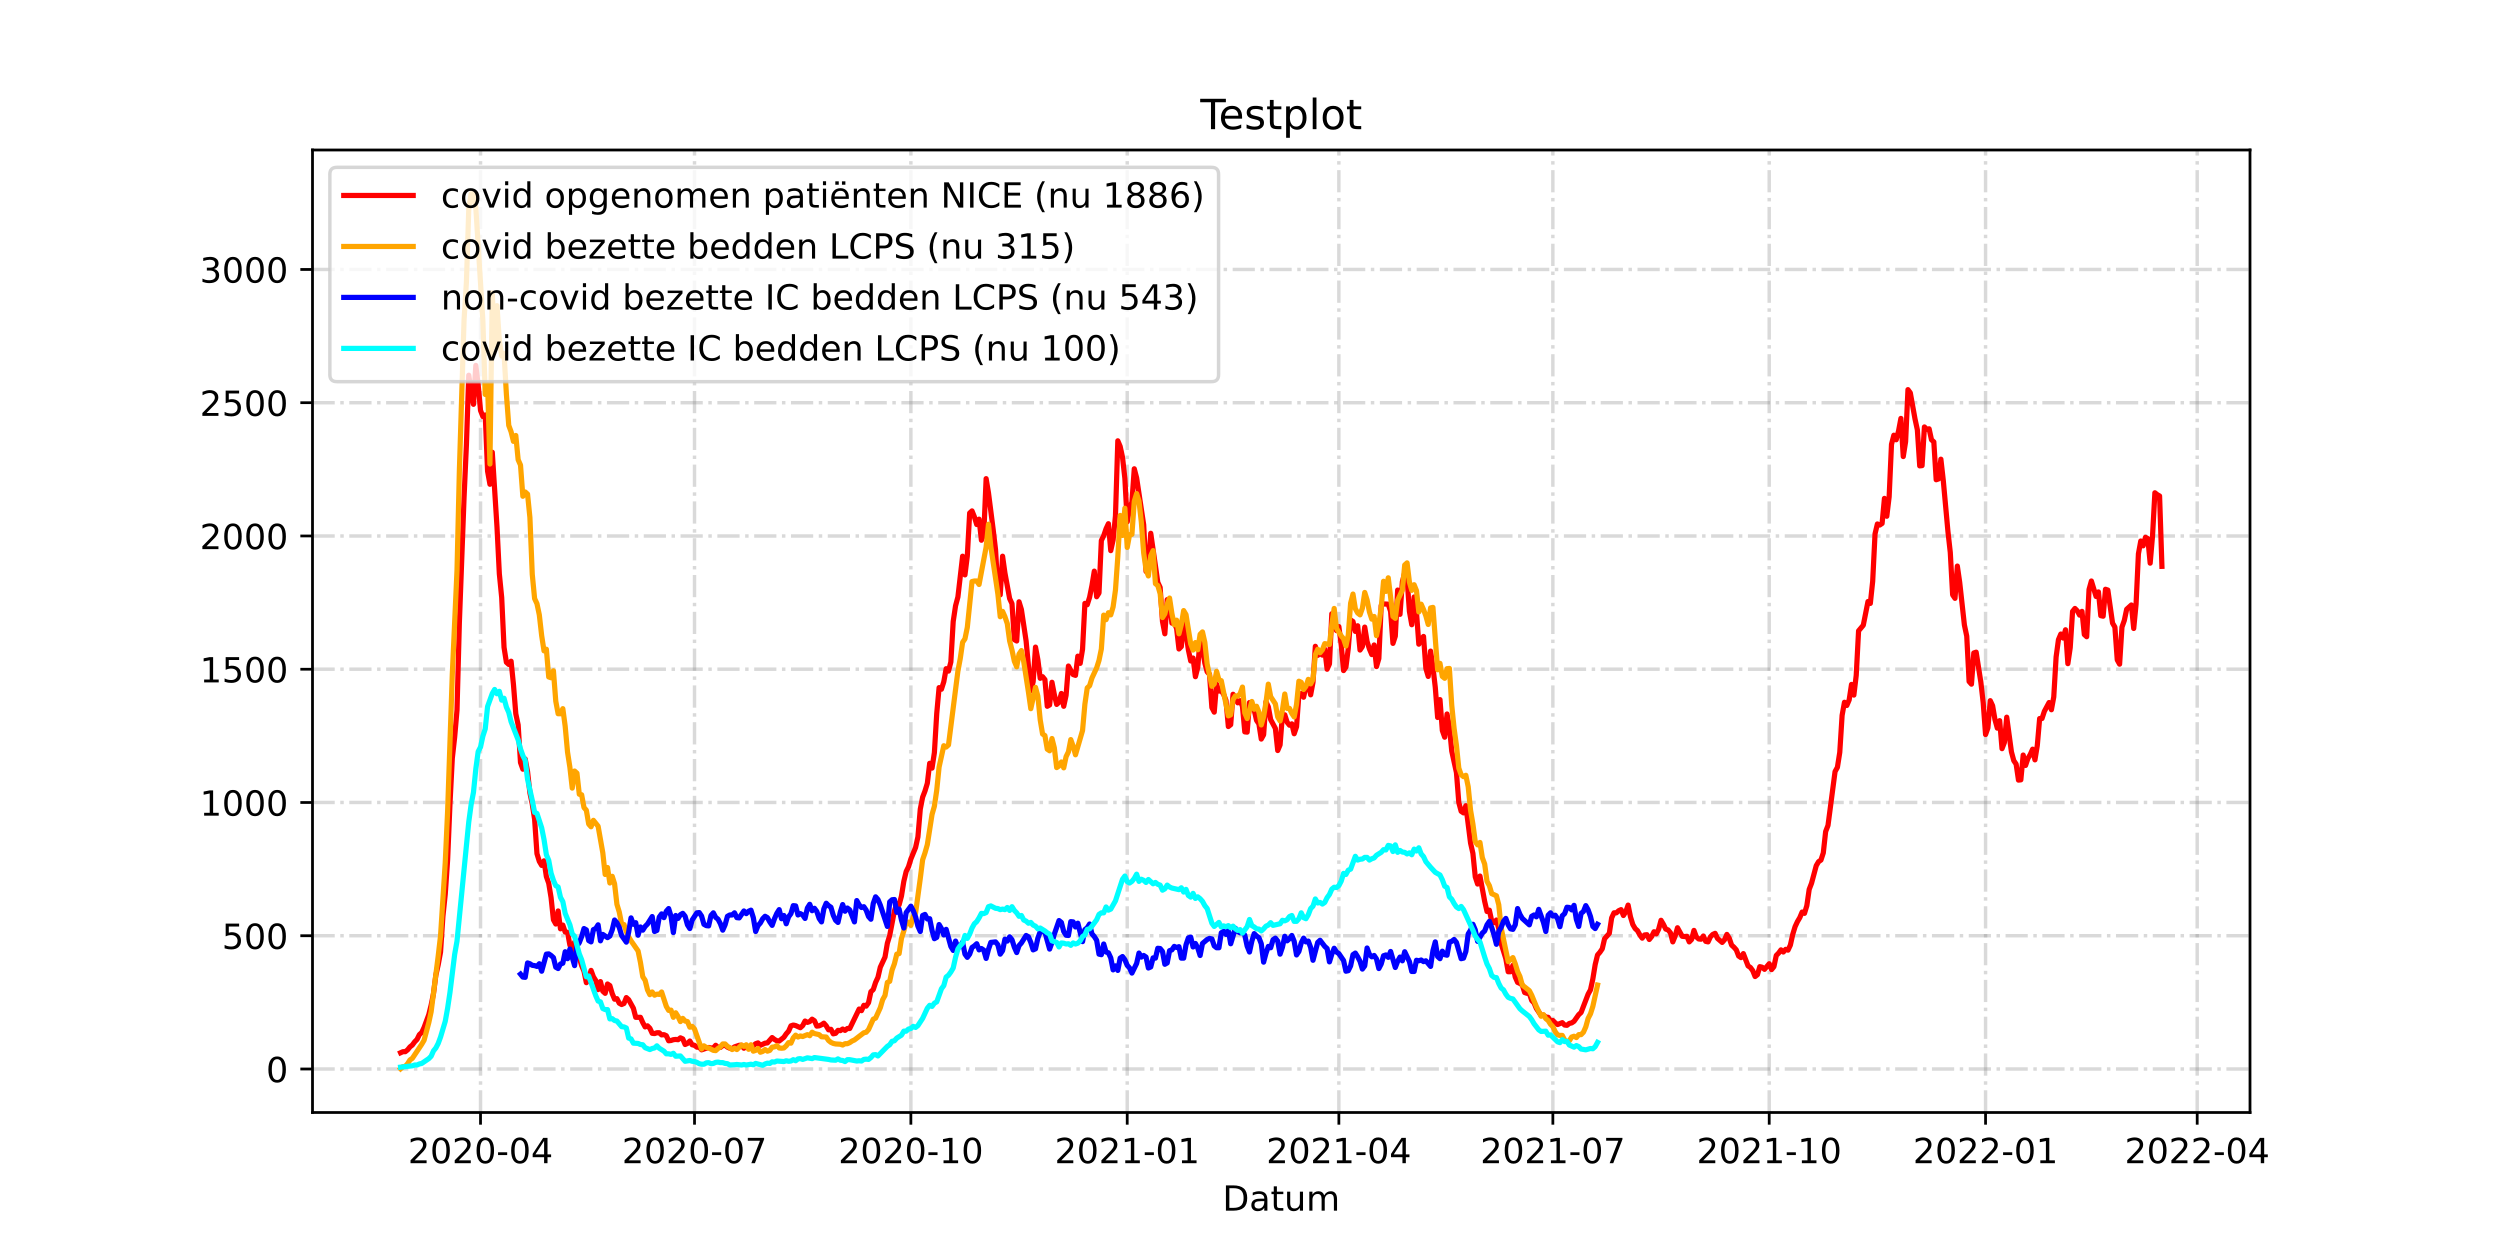 <?xml version="1.0" encoding="utf-8" standalone="no"?>
<!DOCTYPE svg PUBLIC "-//W3C//DTD SVG 1.1//EN"
  "http://www.w3.org/Graphics/SVG/1.1/DTD/svg11.dtd">
<!-- Created with matplotlib (https://matplotlib.org/) -->
<svg height="360pt" version="1.1" viewBox="0 0 720 360" width="720pt" xmlns="http://www.w3.org/2000/svg" xmlns:xlink="http://www.w3.org/1999/xlink">
 <defs>
  <style type="text/css">*{stroke-linecap:butt;stroke-linejoin:round;}</style>
 </defs>
 <g id="figure_1">
  <g id="patch_1">
   <path d="M 0 360 
L 720 360 
L 720 0 
L 0 0 
z
" style="fill:#ffffff;"/>
  </g>
  <g id="axes_1">
   <g id="patch_2">
    <path d="M 90 320.4 
L 648 320.4 
L 648 43.2 
L 90 43.2 
z
" style="fill:#ffffff;"/>
   </g>
   <g id="matplotlib.axis_1">
    <g id="xtick_1">
     <g id="line2d_1">
      <path clip-path="url(#p0e80e2e9b7)" d="M 138.391 320.4 
L 138.391 43.2 
" style="fill:none;stroke:#808080;stroke-dasharray:6.4,1.6,1,1.6;stroke-dashoffset:0;stroke-opacity:0.3;"/>
     </g>
     <g id="line2d_2">
      <defs>
       <path d="M 0 0 
L 0 3.5 
" id="mfa6547def1" style="stroke:#000000;stroke-width:0.8;"/>
      </defs>
      <g>
       <use style="stroke:#000000;stroke-width:0.8;" x="138.391" xlink:href="#mfa6547def1" y="320.4"/>
      </g>
     </g>
     <g id="text_1">
      <!-- 2020-04 -->
      <g transform="translate(117.499 334.998)scale(0.1 -0.1)">
       <defs>
        <path d="M 19.188 8.297 
L 53.609 8.297 
L 53.609 0 
L 7.328 0 
L 7.328 8.297 
Q 12.938 14.109 22.625 23.891 
Q 32.328 33.688 34.812 36.531 
Q 39.547 41.844 41.422 45.531 
Q 43.312 49.219 43.312 52.781 
Q 43.312 58.594 39.234 62.25 
Q 35.156 65.922 28.609 65.922 
Q 23.969 65.922 18.812 64.312 
Q 13.672 62.703 7.812 59.422 
L 7.812 69.391 
Q 13.766 71.781 18.938 73 
Q 24.125 74.219 28.422 74.219 
Q 39.75 74.219 46.484 68.547 
Q 53.219 62.891 53.219 53.422 
Q 53.219 48.922 51.531 44.891 
Q 49.859 40.875 45.406 35.406 
Q 44.188 33.984 37.641 27.219 
Q 31.109 20.453 19.188 8.297 
z
" id="DejaVuSans-50"/>
        <path d="M 31.781 66.406 
Q 24.172 66.406 20.328 58.906 
Q 16.5 51.422 16.5 36.375 
Q 16.5 21.391 20.328 13.891 
Q 24.172 6.391 31.781 6.391 
Q 39.453 6.391 43.281 13.891 
Q 47.125 21.391 47.125 36.375 
Q 47.125 51.422 43.281 58.906 
Q 39.453 66.406 31.781 66.406 
z
M 31.781 74.219 
Q 44.047 74.219 50.516 64.516 
Q 56.984 54.828 56.984 36.375 
Q 56.984 17.969 50.516 8.266 
Q 44.047 -1.422 31.781 -1.422 
Q 19.531 -1.422 13.062 8.266 
Q 6.594 17.969 6.594 36.375 
Q 6.594 54.828 13.062 64.516 
Q 19.531 74.219 31.781 74.219 
z
" id="DejaVuSans-48"/>
        <path d="M 4.891 31.391 
L 31.203 31.391 
L 31.203 23.391 
L 4.891 23.391 
z
" id="DejaVuSans-45"/>
        <path d="M 37.797 64.312 
L 12.891 25.391 
L 37.797 25.391 
z
M 35.203 72.906 
L 47.609 72.906 
L 47.609 25.391 
L 58.016 25.391 
L 58.016 17.188 
L 47.609 17.188 
L 47.609 0 
L 37.797 0 
L 37.797 17.188 
L 4.891 17.188 
L 4.891 26.703 
z
" id="DejaVuSans-52"/>
       </defs>
       <use xlink:href="#DejaVuSans-50"/>
       <use x="63.623" xlink:href="#DejaVuSans-48"/>
       <use x="127.246" xlink:href="#DejaVuSans-50"/>
       <use x="190.869" xlink:href="#DejaVuSans-48"/>
       <use x="254.492" xlink:href="#DejaVuSans-45"/>
       <use x="290.576" xlink:href="#DejaVuSans-48"/>
       <use x="354.199" xlink:href="#DejaVuSans-52"/>
      </g>
     </g>
    </g>
    <g id="xtick_2">
     <g id="line2d_3">
      <path clip-path="url(#p0e80e2e9b7)" d="M 200.022 320.4 
L 200.022 43.2 
" style="fill:none;stroke:#808080;stroke-dasharray:6.4,1.6,1,1.6;stroke-dashoffset:0;stroke-opacity:0.3;"/>
     </g>
     <g id="line2d_4">
      <g>
       <use style="stroke:#000000;stroke-width:0.8;" x="200.022" xlink:href="#mfa6547def1" y="320.4"/>
      </g>
     </g>
     <g id="text_2">
      <!-- 2020-07 -->
      <g transform="translate(179.131 334.998)scale(0.1 -0.1)">
       <defs>
        <path d="M 8.203 72.906 
L 55.078 72.906 
L 55.078 68.703 
L 28.609 0 
L 18.312 0 
L 43.219 64.594 
L 8.203 64.594 
z
" id="DejaVuSans-55"/>
       </defs>
       <use xlink:href="#DejaVuSans-50"/>
       <use x="63.623" xlink:href="#DejaVuSans-48"/>
       <use x="127.246" xlink:href="#DejaVuSans-50"/>
       <use x="190.869" xlink:href="#DejaVuSans-48"/>
       <use x="254.492" xlink:href="#DejaVuSans-45"/>
       <use x="290.576" xlink:href="#DejaVuSans-48"/>
       <use x="354.199" xlink:href="#DejaVuSans-55"/>
      </g>
     </g>
    </g>
    <g id="xtick_3">
     <g id="line2d_5">
      <path clip-path="url(#p0e80e2e9b7)" d="M 262.331 320.4 
L 262.331 43.2 
" style="fill:none;stroke:#808080;stroke-dasharray:6.4,1.6,1,1.6;stroke-dashoffset:0;stroke-opacity:0.3;"/>
     </g>
     <g id="line2d_6">
      <g>
       <use style="stroke:#000000;stroke-width:0.8;" x="262.331" xlink:href="#mfa6547def1" y="320.4"/>
      </g>
     </g>
     <g id="text_3">
      <!-- 2020-10 -->
      <g transform="translate(241.439 334.998)scale(0.1 -0.1)">
       <defs>
        <path d="M 12.406 8.297 
L 28.516 8.297 
L 28.516 63.922 
L 10.984 60.406 
L 10.984 69.391 
L 28.422 72.906 
L 38.281 72.906 
L 38.281 8.297 
L 54.391 8.297 
L 54.391 0 
L 12.406 0 
z
" id="DejaVuSans-49"/>
       </defs>
       <use xlink:href="#DejaVuSans-50"/>
       <use x="63.623" xlink:href="#DejaVuSans-48"/>
       <use x="127.246" xlink:href="#DejaVuSans-50"/>
       <use x="190.869" xlink:href="#DejaVuSans-48"/>
       <use x="254.492" xlink:href="#DejaVuSans-45"/>
       <use x="290.576" xlink:href="#DejaVuSans-49"/>
       <use x="354.199" xlink:href="#DejaVuSans-48"/>
      </g>
     </g>
    </g>
    <g id="xtick_4">
     <g id="line2d_7">
      <path clip-path="url(#p0e80e2e9b7)" d="M 324.639 320.4 
L 324.639 43.2 
" style="fill:none;stroke:#808080;stroke-dasharray:6.4,1.6,1,1.6;stroke-dashoffset:0;stroke-opacity:0.3;"/>
     </g>
     <g id="line2d_8">
      <g>
       <use style="stroke:#000000;stroke-width:0.8;" x="324.639" xlink:href="#mfa6547def1" y="320.4"/>
      </g>
     </g>
     <g id="text_4">
      <!-- 2021-01 -->
      <g transform="translate(303.748 334.998)scale(0.1 -0.1)">
       <use xlink:href="#DejaVuSans-50"/>
       <use x="63.623" xlink:href="#DejaVuSans-48"/>
       <use x="127.246" xlink:href="#DejaVuSans-50"/>
       <use x="190.869" xlink:href="#DejaVuSans-49"/>
       <use x="254.492" xlink:href="#DejaVuSans-45"/>
       <use x="290.576" xlink:href="#DejaVuSans-48"/>
       <use x="354.199" xlink:href="#DejaVuSans-49"/>
      </g>
     </g>
    </g>
    <g id="xtick_5">
     <g id="line2d_9">
      <path clip-path="url(#p0e80e2e9b7)" d="M 385.593 320.4 
L 385.593 43.2 
" style="fill:none;stroke:#808080;stroke-dasharray:6.4,1.6,1,1.6;stroke-dashoffset:0;stroke-opacity:0.3;"/>
     </g>
     <g id="line2d_10">
      <g>
       <use style="stroke:#000000;stroke-width:0.8;" x="385.593" xlink:href="#mfa6547def1" y="320.4"/>
      </g>
     </g>
     <g id="text_5">
      <!-- 2021-04 -->
      <g transform="translate(364.702 334.998)scale(0.1 -0.1)">
       <use xlink:href="#DejaVuSans-50"/>
       <use x="63.623" xlink:href="#DejaVuSans-48"/>
       <use x="127.246" xlink:href="#DejaVuSans-50"/>
       <use x="190.869" xlink:href="#DejaVuSans-49"/>
       <use x="254.492" xlink:href="#DejaVuSans-45"/>
       <use x="290.576" xlink:href="#DejaVuSans-48"/>
       <use x="354.199" xlink:href="#DejaVuSans-52"/>
      </g>
     </g>
    </g>
    <g id="xtick_6">
     <g id="line2d_11">
      <path clip-path="url(#p0e80e2e9b7)" d="M 447.224 320.4 
L 447.224 43.2 
" style="fill:none;stroke:#808080;stroke-dasharray:6.4,1.6,1,1.6;stroke-dashoffset:0;stroke-opacity:0.3;"/>
     </g>
     <g id="line2d_12">
      <g>
       <use style="stroke:#000000;stroke-width:0.8;" x="447.224" xlink:href="#mfa6547def1" y="320.4"/>
      </g>
     </g>
     <g id="text_6">
      <!-- 2021-07 -->
      <g transform="translate(426.333 334.998)scale(0.1 -0.1)">
       <use xlink:href="#DejaVuSans-50"/>
       <use x="63.623" xlink:href="#DejaVuSans-48"/>
       <use x="127.246" xlink:href="#DejaVuSans-50"/>
       <use x="190.869" xlink:href="#DejaVuSans-49"/>
       <use x="254.492" xlink:href="#DejaVuSans-45"/>
       <use x="290.576" xlink:href="#DejaVuSans-48"/>
       <use x="354.199" xlink:href="#DejaVuSans-55"/>
      </g>
     </g>
    </g>
    <g id="xtick_7">
     <g id="line2d_13">
      <path clip-path="url(#p0e80e2e9b7)" d="M 509.533 320.4 
L 509.533 43.2 
" style="fill:none;stroke:#808080;stroke-dasharray:6.4,1.6,1,1.6;stroke-dashoffset:0;stroke-opacity:0.3;"/>
     </g>
     <g id="line2d_14">
      <g>
       <use style="stroke:#000000;stroke-width:0.8;" x="509.533" xlink:href="#mfa6547def1" y="320.4"/>
      </g>
     </g>
     <g id="text_7">
      <!-- 2021-10 -->
      <g transform="translate(488.641 334.998)scale(0.1 -0.1)">
       <use xlink:href="#DejaVuSans-50"/>
       <use x="63.623" xlink:href="#DejaVuSans-48"/>
       <use x="127.246" xlink:href="#DejaVuSans-50"/>
       <use x="190.869" xlink:href="#DejaVuSans-49"/>
       <use x="254.492" xlink:href="#DejaVuSans-45"/>
       <use x="290.576" xlink:href="#DejaVuSans-49"/>
       <use x="354.199" xlink:href="#DejaVuSans-48"/>
      </g>
     </g>
    </g>
    <g id="xtick_8">
     <g id="line2d_15">
      <path clip-path="url(#p0e80e2e9b7)" d="M 571.841 320.4 
L 571.841 43.2 
" style="fill:none;stroke:#808080;stroke-dasharray:6.4,1.6,1,1.6;stroke-dashoffset:0;stroke-opacity:0.3;"/>
     </g>
     <g id="line2d_16">
      <g>
       <use style="stroke:#000000;stroke-width:0.8;" x="571.841" xlink:href="#mfa6547def1" y="320.4"/>
      </g>
     </g>
     <g id="text_8">
      <!-- 2022-01 -->
      <g transform="translate(550.95 334.998)scale(0.1 -0.1)">
       <use xlink:href="#DejaVuSans-50"/>
       <use x="63.623" xlink:href="#DejaVuSans-48"/>
       <use x="127.246" xlink:href="#DejaVuSans-50"/>
       <use x="190.869" xlink:href="#DejaVuSans-50"/>
       <use x="254.492" xlink:href="#DejaVuSans-45"/>
       <use x="290.576" xlink:href="#DejaVuSans-48"/>
       <use x="354.199" xlink:href="#DejaVuSans-49"/>
      </g>
     </g>
    </g>
    <g id="xtick_9">
     <g id="line2d_17">
      <path clip-path="url(#p0e80e2e9b7)" d="M 632.795 320.4 
L 632.795 43.2 
" style="fill:none;stroke:#808080;stroke-dasharray:6.4,1.6,1,1.6;stroke-dashoffset:0;stroke-opacity:0.3;"/>
     </g>
     <g id="line2d_18">
      <g>
       <use style="stroke:#000000;stroke-width:0.8;" x="632.795" xlink:href="#mfa6547def1" y="320.4"/>
      </g>
     </g>
     <g id="text_9">
      <!-- 2022-04 -->
      <g transform="translate(611.904 334.998)scale(0.1 -0.1)">
       <use xlink:href="#DejaVuSans-50"/>
       <use x="63.623" xlink:href="#DejaVuSans-48"/>
       <use x="127.246" xlink:href="#DejaVuSans-50"/>
       <use x="190.869" xlink:href="#DejaVuSans-50"/>
       <use x="254.492" xlink:href="#DejaVuSans-45"/>
       <use x="290.576" xlink:href="#DejaVuSans-48"/>
       <use x="354.199" xlink:href="#DejaVuSans-52"/>
      </g>
     </g>
    </g>
    <g id="text_10">
     <!-- Datum -->
     <g transform="translate(352.087 348.677)scale(0.1 -0.1)">
      <defs>
       <path d="M 19.672 64.797 
L 19.672 8.109 
L 31.594 8.109 
Q 46.688 8.109 53.688 14.938 
Q 60.688 21.781 60.688 36.531 
Q 60.688 51.172 53.688 57.984 
Q 46.688 64.797 31.594 64.797 
z
M 9.812 72.906 
L 30.078 72.906 
Q 51.266 72.906 61.172 64.094 
Q 71.094 55.281 71.094 36.531 
Q 71.094 17.672 61.125 8.828 
Q 51.172 0 30.078 0 
L 9.812 0 
z
" id="DejaVuSans-68"/>
       <path d="M 34.281 27.484 
Q 23.391 27.484 19.188 25 
Q 14.984 22.516 14.984 16.5 
Q 14.984 11.719 18.141 8.906 
Q 21.297 6.109 26.703 6.109 
Q 34.188 6.109 38.703 11.406 
Q 43.219 16.703 43.219 25.484 
L 43.219 27.484 
z
M 52.203 31.203 
L 52.203 0 
L 43.219 0 
L 43.219 8.297 
Q 40.141 3.328 35.547 0.953 
Q 30.953 -1.422 24.312 -1.422 
Q 15.922 -1.422 10.953 3.297 
Q 6 8.016 6 15.922 
Q 6 25.141 12.172 29.828 
Q 18.359 34.516 30.609 34.516 
L 43.219 34.516 
L 43.219 35.406 
Q 43.219 41.609 39.141 45 
Q 35.062 48.391 27.688 48.391 
Q 23 48.391 18.547 47.266 
Q 14.109 46.141 10.016 43.891 
L 10.016 52.203 
Q 14.938 54.109 19.578 55.047 
Q 24.219 56 28.609 56 
Q 40.484 56 46.344 49.844 
Q 52.203 43.703 52.203 31.203 
z
" id="DejaVuSans-97"/>
       <path d="M 18.312 70.219 
L 18.312 54.688 
L 36.812 54.688 
L 36.812 47.703 
L 18.312 47.703 
L 18.312 18.016 
Q 18.312 11.328 20.141 9.422 
Q 21.969 7.516 27.594 7.516 
L 36.812 7.516 
L 36.812 0 
L 27.594 0 
Q 17.188 0 13.234 3.875 
Q 9.281 7.766 9.281 18.016 
L 9.281 47.703 
L 2.688 47.703 
L 2.688 54.688 
L 9.281 54.688 
L 9.281 70.219 
z
" id="DejaVuSans-116"/>
       <path d="M 8.5 21.578 
L 8.5 54.688 
L 17.484 54.688 
L 17.484 21.922 
Q 17.484 14.156 20.5 10.266 
Q 23.531 6.391 29.594 6.391 
Q 36.859 6.391 41.078 11.031 
Q 45.312 15.672 45.312 23.688 
L 45.312 54.688 
L 54.297 54.688 
L 54.297 0 
L 45.312 0 
L 45.312 8.406 
Q 42.047 3.422 37.719 1 
Q 33.406 -1.422 27.688 -1.422 
Q 18.266 -1.422 13.375 4.438 
Q 8.5 10.297 8.5 21.578 
z
M 31.109 56 
z
" id="DejaVuSans-117"/>
       <path d="M 52 44.188 
Q 55.375 50.25 60.062 53.125 
Q 64.75 56 71.094 56 
Q 79.641 56 84.281 50.016 
Q 88.922 44.047 88.922 33.016 
L 88.922 0 
L 79.891 0 
L 79.891 32.719 
Q 79.891 40.578 77.094 44.375 
Q 74.312 48.188 68.609 48.188 
Q 61.625 48.188 57.562 43.547 
Q 53.516 38.922 53.516 30.906 
L 53.516 0 
L 44.484 0 
L 44.484 32.719 
Q 44.484 40.625 41.703 44.406 
Q 38.922 48.188 33.109 48.188 
Q 26.219 48.188 22.156 43.531 
Q 18.109 38.875 18.109 30.906 
L 18.109 0 
L 9.078 0 
L 9.078 54.688 
L 18.109 54.688 
L 18.109 46.188 
Q 21.188 51.219 25.484 53.609 
Q 29.781 56 35.688 56 
Q 41.656 56 45.828 52.969 
Q 50 49.953 52 44.188 
z
" id="DejaVuSans-109"/>
      </defs>
      <use xlink:href="#DejaVuSans-68"/>
      <use x="77.002" xlink:href="#DejaVuSans-97"/>
      <use x="138.281" xlink:href="#DejaVuSans-116"/>
      <use x="177.49" xlink:href="#DejaVuSans-117"/>
      <use x="240.869" xlink:href="#DejaVuSans-109"/>
     </g>
    </g>
   </g>
   <g id="matplotlib.axis_2">
    <g id="ytick_1">
     <g id="line2d_19">
      <path clip-path="url(#p0e80e2e9b7)" d="M 90 307.877 
L 648 307.877 
" style="fill:none;stroke:#808080;stroke-dasharray:6.4,1.6,1,1.6;stroke-dashoffset:0;stroke-opacity:0.3;"/>
     </g>
     <g id="line2d_20">
      <defs>
       <path d="M 0 0 
L -3.5 0 
" id="m9633189099" style="stroke:#000000;stroke-width:0.8;"/>
      </defs>
      <g>
       <use style="stroke:#000000;stroke-width:0.8;" x="90" xlink:href="#m9633189099" y="307.877"/>
      </g>
     </g>
     <g id="text_11">
      <!-- 0 -->
      <g transform="translate(76.638 311.676)scale(0.1 -0.1)">
       <use xlink:href="#DejaVuSans-48"/>
      </g>
     </g>
    </g>
    <g id="ytick_2">
     <g id="line2d_21">
      <path clip-path="url(#p0e80e2e9b7)" d="M 90 269.497 
L 648 269.497 
" style="fill:none;stroke:#808080;stroke-dasharray:6.4,1.6,1,1.6;stroke-dashoffset:0;stroke-opacity:0.3;"/>
     </g>
     <g id="line2d_22">
      <g>
       <use style="stroke:#000000;stroke-width:0.8;" x="90" xlink:href="#m9633189099" y="269.497"/>
      </g>
     </g>
     <g id="text_12">
      <!-- 500 -->
      <g transform="translate(63.913 273.296)scale(0.1 -0.1)">
       <defs>
        <path d="M 10.797 72.906 
L 49.516 72.906 
L 49.516 64.594 
L 19.828 64.594 
L 19.828 46.734 
Q 21.969 47.469 24.109 47.828 
Q 26.266 48.188 28.422 48.188 
Q 40.625 48.188 47.75 41.5 
Q 54.891 34.812 54.891 23.391 
Q 54.891 11.625 47.562 5.094 
Q 40.234 -1.422 26.906 -1.422 
Q 22.312 -1.422 17.547 -0.641 
Q 12.797 0.141 7.719 1.703 
L 7.719 11.625 
Q 12.109 9.234 16.797 8.062 
Q 21.484 6.891 26.703 6.891 
Q 35.156 6.891 40.078 11.328 
Q 45.016 15.766 45.016 23.391 
Q 45.016 31 40.078 35.438 
Q 35.156 39.891 26.703 39.891 
Q 22.75 39.891 18.812 39.016 
Q 14.891 38.141 10.797 36.281 
z
" id="DejaVuSans-53"/>
       </defs>
       <use xlink:href="#DejaVuSans-53"/>
       <use x="63.623" xlink:href="#DejaVuSans-48"/>
       <use x="127.246" xlink:href="#DejaVuSans-48"/>
      </g>
     </g>
    </g>
    <g id="ytick_3">
     <g id="line2d_23">
      <path clip-path="url(#p0e80e2e9b7)" d="M 90 231.118 
L 648 231.118 
" style="fill:none;stroke:#808080;stroke-dasharray:6.4,1.6,1,1.6;stroke-dashoffset:0;stroke-opacity:0.3;"/>
     </g>
     <g id="line2d_24">
      <g>
       <use style="stroke:#000000;stroke-width:0.8;" x="90" xlink:href="#m9633189099" y="231.118"/>
      </g>
     </g>
     <g id="text_13">
      <!-- 1000 -->
      <g transform="translate(57.55 234.917)scale(0.1 -0.1)">
       <use xlink:href="#DejaVuSans-49"/>
       <use x="63.623" xlink:href="#DejaVuSans-48"/>
       <use x="127.246" xlink:href="#DejaVuSans-48"/>
       <use x="190.869" xlink:href="#DejaVuSans-48"/>
      </g>
     </g>
    </g>
    <g id="ytick_4">
     <g id="line2d_25">
      <path clip-path="url(#p0e80e2e9b7)" d="M 90 192.738 
L 648 192.738 
" style="fill:none;stroke:#808080;stroke-dasharray:6.4,1.6,1,1.6;stroke-dashoffset:0;stroke-opacity:0.3;"/>
     </g>
     <g id="line2d_26">
      <g>
       <use style="stroke:#000000;stroke-width:0.8;" x="90" xlink:href="#m9633189099" y="192.738"/>
      </g>
     </g>
     <g id="text_14">
      <!-- 1500 -->
      <g transform="translate(57.55 196.537)scale(0.1 -0.1)">
       <use xlink:href="#DejaVuSans-49"/>
       <use x="63.623" xlink:href="#DejaVuSans-53"/>
       <use x="127.246" xlink:href="#DejaVuSans-48"/>
       <use x="190.869" xlink:href="#DejaVuSans-48"/>
      </g>
     </g>
    </g>
    <g id="ytick_5">
     <g id="line2d_27">
      <path clip-path="url(#p0e80e2e9b7)" d="M 90 154.359 
L 648 154.359 
" style="fill:none;stroke:#808080;stroke-dasharray:6.4,1.6,1,1.6;stroke-dashoffset:0;stroke-opacity:0.3;"/>
     </g>
     <g id="line2d_28">
      <g>
       <use style="stroke:#000000;stroke-width:0.8;" x="90" xlink:href="#m9633189099" y="154.359"/>
      </g>
     </g>
     <g id="text_15">
      <!-- 2000 -->
      <g transform="translate(57.55 158.158)scale(0.1 -0.1)">
       <use xlink:href="#DejaVuSans-50"/>
       <use x="63.623" xlink:href="#DejaVuSans-48"/>
       <use x="127.246" xlink:href="#DejaVuSans-48"/>
       <use x="190.869" xlink:href="#DejaVuSans-48"/>
      </g>
     </g>
    </g>
    <g id="ytick_6">
     <g id="line2d_29">
      <path clip-path="url(#p0e80e2e9b7)" d="M 90 115.979 
L 648 115.979 
" style="fill:none;stroke:#808080;stroke-dasharray:6.4,1.6,1,1.6;stroke-dashoffset:0;stroke-opacity:0.3;"/>
     </g>
     <g id="line2d_30">
      <g>
       <use style="stroke:#000000;stroke-width:0.8;" x="90" xlink:href="#m9633189099" y="115.979"/>
      </g>
     </g>
     <g id="text_16">
      <!-- 2500 -->
      <g transform="translate(57.55 119.778)scale(0.1 -0.1)">
       <use xlink:href="#DejaVuSans-50"/>
       <use x="63.623" xlink:href="#DejaVuSans-53"/>
       <use x="127.246" xlink:href="#DejaVuSans-48"/>
       <use x="190.869" xlink:href="#DejaVuSans-48"/>
      </g>
     </g>
    </g>
    <g id="ytick_7">
     <g id="line2d_31">
      <path clip-path="url(#p0e80e2e9b7)" d="M 90 77.6 
L 648 77.6 
" style="fill:none;stroke:#808080;stroke-dasharray:6.4,1.6,1,1.6;stroke-dashoffset:0;stroke-opacity:0.3;"/>
     </g>
     <g id="line2d_32">
      <g>
       <use style="stroke:#000000;stroke-width:0.8;" x="90" xlink:href="#m9633189099" y="77.6"/>
      </g>
     </g>
     <g id="text_17">
      <!-- 3000 -->
      <g transform="translate(57.55 81.399)scale(0.1 -0.1)">
       <defs>
        <path d="M 40.578 39.312 
Q 47.656 37.797 51.625 33 
Q 55.609 28.219 55.609 21.188 
Q 55.609 10.406 48.188 4.484 
Q 40.766 -1.422 27.094 -1.422 
Q 22.516 -1.422 17.656 -0.516 
Q 12.797 0.391 7.625 2.203 
L 7.625 11.719 
Q 11.719 9.328 16.594 8.109 
Q 21.484 6.891 26.812 6.891 
Q 36.078 6.891 40.938 10.547 
Q 45.797 14.203 45.797 21.188 
Q 45.797 27.641 41.281 31.266 
Q 36.766 34.906 28.719 34.906 
L 20.219 34.906 
L 20.219 43.016 
L 29.109 43.016 
Q 36.375 43.016 40.234 45.922 
Q 44.094 48.828 44.094 54.297 
Q 44.094 59.906 40.109 62.906 
Q 36.141 65.922 28.719 65.922 
Q 24.656 65.922 20.016 65.031 
Q 15.375 64.156 9.812 62.312 
L 9.812 71.094 
Q 15.438 72.656 20.344 73.438 
Q 25.25 74.219 29.594 74.219 
Q 40.828 74.219 47.359 69.109 
Q 53.906 64.016 53.906 55.328 
Q 53.906 49.266 50.438 45.094 
Q 46.969 40.922 40.578 39.312 
z
" id="DejaVuSans-51"/>
       </defs>
       <use xlink:href="#DejaVuSans-51"/>
       <use x="63.623" xlink:href="#DejaVuSans-48"/>
       <use x="127.246" xlink:href="#DejaVuSans-48"/>
       <use x="190.869" xlink:href="#DejaVuSans-48"/>
      </g>
     </g>
    </g>
   </g>
   <g id="line2d_33">
    <path clip-path="url(#p0e80e2e9b7)" d="M 115.364 303.194 
L 116.041 302.887 
L 116.718 302.887 
L 117.395 302.35 
L 118.073 301.506 
L 118.75 300.968 
L 119.427 300.047 
L 120.105 299.357 
L 120.782 297.975 
L 121.459 297.361 
L 122.136 295.902 
L 123.491 292.218 
L 124.168 289.455 
L 124.845 286.154 
L 125.523 280.858 
L 126.2 277.864 
L 126.877 274.18 
L 127.554 263.971 
L 128.232 257.523 
L 128.909 247.698 
L 129.586 231.655 
L 130.264 218.376 
L 130.941 212.312 
L 131.618 204.482 
L 132.295 179.382 
L 133.65 143.229 
L 134.327 128.107 
L 135.004 108.073 
L 135.682 112.832 
L 136.359 116.44 
L 137.036 105.233 
L 137.713 110.836 
L 138.391 118.205 
L 139.068 119.971 
L 139.745 119.51 
L 140.423 135.706 
L 141.1 139.467 
L 141.777 130.256 
L 143.132 151.749 
L 143.809 165.258 
L 144.486 172.09 
L 145.163 186.444 
L 145.841 190.742 
L 146.518 191.357 
L 147.195 190.435 
L 147.872 197.113 
L 148.55 205.557 
L 149.227 208.781 
L 149.904 219.604 
L 150.582 221.523 
L 151.259 218.606 
L 151.936 222.214 
L 152.613 228.354 
L 153.291 231.578 
L 153.968 235.954 
L 154.645 245.855 
L 155.322 248.081 
L 156 249.233 
L 156.677 247.928 
L 157.354 252.457 
L 158.031 254.376 
L 158.709 258.521 
L 159.386 264.892 
L 160.063 266.12 
L 160.741 262.359 
L 161.418 267.501 
L 162.095 266.427 
L 162.772 268.423 
L 163.45 268.499 
L 164.127 272.184 
L 164.804 273.565 
L 165.481 271.339 
L 167.513 278.094 
L 168.19 279.706 
L 168.868 283.007 
L 169.545 281.932 
L 170.222 279.476 
L 170.9 281.318 
L 171.577 282.393 
L 172.254 285.003 
L 172.931 282.7 
L 173.609 285.463 
L 174.286 286.077 
L 174.963 283.391 
L 175.64 283.851 
L 176.318 286.154 
L 176.995 287.766 
L 177.672 287.612 
L 178.349 288.917 
L 179.027 289.301 
L 179.704 288.994 
L 180.381 287.305 
L 181.059 287.919 
L 182.413 290.376 
L 183.09 292.986 
L 184.445 292.986 
L 185.122 294.521 
L 185.799 295.749 
L 186.477 295.442 
L 187.154 296.133 
L 187.831 297.591 
L 188.508 297.668 
L 189.186 297.438 
L 189.863 297.438 
L 190.54 298.052 
L 191.218 297.975 
L 191.895 298.282 
L 192.572 299.74 
L 193.249 299.664 
L 193.927 299.433 
L 194.604 299.357 
L 195.281 299.433 
L 195.958 298.896 
L 196.636 299.203 
L 197.313 300.815 
L 197.99 300.508 
L 198.667 299.817 
L 199.345 300.892 
L 200.022 301.045 
L 200.699 301.583 
L 201.377 301.583 
L 202.054 302.35 
L 204.086 301.659 
L 204.763 301.813 
L 205.44 301.813 
L 206.117 301.045 
L 206.795 301.659 
L 207.472 301.659 
L 208.149 301.122 
L 208.826 301.045 
L 209.504 301.583 
L 210.181 301.89 
L 210.858 302.043 
L 211.536 301.506 
L 212.89 301.045 
L 213.567 301.045 
L 214.245 301.89 
L 214.922 301.352 
L 215.599 301.583 
L 216.954 301.199 
L 217.631 300.585 
L 218.308 300.354 
L 218.985 301.045 
L 220.34 300.431 
L 221.017 300.354 
L 222.372 298.819 
L 223.049 299.357 
L 223.726 299.74 
L 224.404 299.817 
L 225.758 298.742 
L 226.435 297.745 
L 227.113 296.977 
L 227.79 295.442 
L 228.467 295.212 
L 229.144 295.365 
L 230.499 295.979 
L 231.176 295.365 
L 231.854 294.06 
L 232.531 294.444 
L 233.208 294.214 
L 233.885 293.523 
L 234.563 293.983 
L 235.24 295.519 
L 235.917 295.442 
L 236.594 295.135 
L 237.272 294.674 
L 237.949 295.442 
L 238.626 296.593 
L 239.303 296.44 
L 239.981 297.745 
L 240.658 297.591 
L 241.335 296.747 
L 242.013 296.823 
L 242.69 296.363 
L 243.367 296.747 
L 244.044 296.209 
L 244.722 296.209 
L 247.431 290.606 
L 248.108 291.067 
L 248.785 289.531 
L 249.462 289.762 
L 250.14 288.764 
L 250.817 285.617 
L 251.494 285.003 
L 252.172 282.93 
L 252.849 281.472 
L 253.526 278.555 
L 254.881 275.638 
L 255.558 271.646 
L 256.235 269.42 
L 257.59 262.359 
L 258.267 260.209 
L 258.944 260.593 
L 259.621 258.06 
L 260.299 253.838 
L 260.976 250.998 
L 261.653 249.617 
L 262.331 247.391 
L 263.685 244.09 
L 264.362 241.02 
L 265.04 233.037 
L 265.717 229.583 
L 266.394 227.817 
L 267.071 225.591 
L 267.749 219.834 
L 268.426 221.216 
L 269.103 216.764 
L 269.78 205.48 
L 270.458 198.035 
L 271.135 198.495 
L 271.812 196.346 
L 272.49 192.585 
L 273.167 193.275 
L 273.844 190.666 
L 274.521 178.998 
L 275.199 174.47 
L 275.876 171.936 
L 277.23 160.192 
L 277.908 165.565 
L 278.585 160.116 
L 279.262 147.757 
L 279.939 147.143 
L 280.617 148.832 
L 281.294 151.058 
L 281.971 149.523 
L 282.649 155.587 
L 283.326 153.898 
L 284.003 137.855 
L 284.68 141.924 
L 286.035 152.516 
L 286.712 158.273 
L 287.389 169.787 
L 288.067 171.322 
L 288.744 160.192 
L 289.421 165.028 
L 290.776 172.397 
L 291.453 173.855 
L 292.13 184.218 
L 292.808 184.602 
L 293.485 173.318 
L 294.162 175.544 
L 295.517 184.602 
L 296.871 198.956 
L 297.548 196.346 
L 298.226 186.367 
L 298.903 189.975 
L 299.58 195.348 
L 300.257 194.887 
L 300.935 195.732 
L 301.612 203.408 
L 302.289 203.024 
L 302.967 196.499 
L 303.644 200.03 
L 304.321 202.87 
L 304.998 202.256 
L 305.676 199.723 
L 306.353 203.408 
L 307.03 200.261 
L 307.707 191.817 
L 309.062 194.273 
L 309.739 194.504 
L 310.416 188.977 
L 311.094 191.049 
L 311.771 186.981 
L 312.448 173.779 
L 313.126 174.162 
L 313.803 172.013 
L 314.48 168.636 
L 315.157 164.491 
L 315.835 171.86 
L 316.512 170.785 
L 317.189 155.664 
L 317.866 154.282 
L 318.544 152.286 
L 319.221 150.828 
L 319.898 158.58 
L 320.575 155.51 
L 321.253 148.602 
L 321.93 126.956 
L 322.607 128.568 
L 323.285 131.715 
L 323.962 137.779 
L 324.639 150.29 
L 325.316 146.452 
L 325.994 144.61 
L 326.671 135.015 
L 327.348 137.625 
L 329.38 151.135 
L 330.057 164.568 
L 330.734 163.8 
L 331.412 153.591 
L 332.766 162.956 
L 333.443 167.715 
L 334.121 169.173 
L 334.798 178.998 
L 335.475 182.529 
L 336.153 172.704 
L 336.83 173.702 
L 337.507 179.459 
L 338.184 179.382 
L 338.862 180.994 
L 339.539 186.904 
L 340.216 186.214 
L 340.893 178.845 
L 341.571 182.376 
L 342.248 187.135 
L 342.925 190.359 
L 343.603 189.514 
L 344.28 194.887 
L 344.957 192.201 
L 345.634 184.064 
L 346.312 186.597 
L 346.989 190.973 
L 347.666 193.506 
L 348.343 194.197 
L 349.021 203.791 
L 349.698 205.096 
L 350.375 197.037 
L 351.052 199.032 
L 351.73 198.956 
L 352.407 199.954 
L 353.084 201.719 
L 353.762 209.241 
L 354.439 208.704 
L 355.116 199.954 
L 356.471 202.41 
L 357.148 201.796 
L 357.825 203.408 
L 358.502 210.777 
L 359.18 210.853 
L 359.857 202.333 
L 360.534 203.177 
L 361.211 204.482 
L 361.889 207.476 
L 362.566 208.474 
L 363.243 212.849 
L 363.921 211.621 
L 364.598 202.103 
L 365.275 203.561 
L 365.952 207.246 
L 367.307 209.779 
L 367.984 216.15 
L 368.661 214.538 
L 369.339 205.864 
L 370.016 205.864 
L 370.693 208.013 
L 371.37 208.858 
L 372.048 208.474 
L 372.725 211.314 
L 373.402 209.318 
L 374.079 200.03 
L 374.757 199.723 
L 375.434 200.798 
L 376.111 197.574 
L 376.789 196.806 
L 377.466 200.107 
L 378.143 196.499 
L 378.82 186.137 
L 379.498 188.747 
L 380.175 188.209 
L 380.852 188.67 
L 381.529 186.981 
L 382.207 192.738 
L 382.884 191.203 
L 383.561 176.772 
L 384.238 178.538 
L 384.916 181.608 
L 385.593 180.457 
L 386.27 185.753 
L 386.948 193.122 
L 387.625 192.124 
L 388.302 186.751 
L 388.979 178.538 
L 389.657 178.998 
L 390.334 181.838 
L 391.011 180.226 
L 391.688 187.212 
L 392.366 186.214 
L 393.043 180.61 
L 393.72 184.755 
L 394.397 186.904 
L 395.075 188.516 
L 395.752 185.753 
L 396.429 191.971 
L 397.107 189.668 
L 397.784 174.393 
L 398.461 173.932 
L 399.816 174.009 
L 400.493 176.081 
L 401.17 185.293 
L 401.847 183.22 
L 402.525 169.941 
L 403.202 176.926 
L 403.879 167.561 
L 404.557 164.951 
L 405.234 166.563 
L 405.911 176.081 
L 406.588 179.919 
L 407.266 171.936 
L 407.943 176.235 
L 408.62 185.523 
L 409.297 184.064 
L 409.975 183.297 
L 410.652 192.508 
L 411.329 194.811 
L 412.006 187.519 
L 412.684 192.124 
L 413.361 197.958 
L 414.038 206.632 
L 414.715 201.489 
L 415.393 210.393 
L 416.07 212.312 
L 416.747 205.634 
L 417.425 209.241 
L 418.102 216.303 
L 419.456 222.521 
L 420.134 231.118 
L 420.811 233.651 
L 421.488 234.111 
L 422.165 232.039 
L 423.52 242.785 
L 424.197 245.779 
L 424.874 252.533 
L 425.552 254.606 
L 426.229 252.303 
L 427.584 259.595 
L 428.261 262.512 
L 428.938 262.128 
L 429.615 265.275 
L 430.293 265.736 
L 430.97 264.968 
L 431.647 267.501 
L 432.324 271.723 
L 433.679 276.099 
L 434.356 279.86 
L 435.033 279.86 
L 435.711 278.017 
L 436.388 281.395 
L 437.065 282.93 
L 437.743 283.237 
L 438.42 283.698 
L 439.097 285.847 
L 439.774 286.077 
L 440.452 286.077 
L 441.129 288.15 
L 441.806 288.841 
L 442.483 290.452 
L 443.838 292.448 
L 444.515 292.371 
L 445.192 292.909 
L 445.87 292.986 
L 446.547 294.06 
L 447.224 293.907 
L 447.902 294.597 
L 448.579 295.058 
L 449.933 294.521 
L 450.611 295.212 
L 451.288 295.288 
L 451.965 294.751 
L 452.642 294.597 
L 453.32 294.137 
L 454.674 292.218 
L 455.351 291.604 
L 457.383 286.307 
L 458.061 285.079 
L 458.738 281.932 
L 459.415 277.787 
L 460.092 275.024 
L 460.77 274.256 
L 461.447 273.258 
L 462.124 270.342 
L 463.479 268.806 
L 464.156 264.354 
L 464.833 262.896 
L 465.51 262.896 
L 466.188 262.282 
L 466.865 261.975 
L 467.542 263.664 
L 468.22 262.589 
L 468.897 260.67 
L 469.574 264.047 
L 470.251 266.273 
L 470.929 267.425 
L 471.606 268.039 
L 472.283 269.267 
L 472.96 270.188 
L 473.638 269.267 
L 474.315 269.19 
L 474.992 270.572 
L 475.669 269.728 
L 476.347 268.346 
L 477.024 268.96 
L 477.701 267.578 
L 478.379 265.045 
L 479.056 266.197 
L 479.733 267.578 
L 480.41 267.809 
L 481.088 268.653 
L 481.765 271.263 
L 482.442 269.574 
L 483.119 267.194 
L 484.474 269.651 
L 485.151 269.728 
L 485.828 269.651 
L 486.506 271.263 
L 487.183 270.572 
L 487.86 267.962 
L 488.538 269.804 
L 489.215 270.418 
L 489.892 270.495 
L 490.569 269.574 
L 491.247 271.109 
L 491.924 271.263 
L 492.601 269.804 
L 493.278 269.113 
L 493.956 268.806 
L 494.633 270.265 
L 495.987 271.416 
L 496.665 270.649 
L 497.342 269.113 
L 498.019 270.188 
L 498.697 272.184 
L 499.374 272.798 
L 500.051 273.565 
L 500.728 275.331 
L 501.406 275.791 
L 502.083 274.64 
L 503.437 278.171 
L 504.115 278.632 
L 504.792 279.553 
L 505.469 281.241 
L 506.146 280.704 
L 506.824 278.401 
L 507.501 278.555 
L 508.178 279.169 
L 509.533 277.557 
L 510.21 279.246 
L 510.887 278.401 
L 511.565 275.177 
L 512.242 274.487 
L 512.919 273.565 
L 513.596 274.18 
L 514.274 273.412 
L 514.951 273.642 
L 515.628 272.184 
L 516.305 269.113 
L 516.983 266.887 
L 517.66 265.429 
L 518.337 264.278 
L 519.015 262.666 
L 519.692 263.049 
L 520.369 260.823 
L 521.046 256.141 
L 521.724 254.376 
L 523.078 249.31 
L 523.755 248.158 
L 524.433 247.698 
L 525.11 245.625 
L 525.787 239.484 
L 526.464 237.719 
L 528.496 222.214 
L 529.174 220.986 
L 529.851 216.687 
L 530.528 206.017 
L 531.205 202.256 
L 531.883 203.177 
L 532.56 201.565 
L 533.237 197.113 
L 533.914 200.184 
L 534.592 194.504 
L 535.269 181.685 
L 536.623 180.073 
L 537.978 173.241 
L 538.655 173.779 
L 539.333 167.408 
L 540.01 153.745 
L 540.687 150.904 
L 541.364 151.212 
L 542.042 150.751 
L 542.719 143.536 
L 543.396 148.678 
L 544.073 143.075 
L 544.751 127.954 
L 545.428 125.344 
L 546.105 126.649 
L 546.782 124.116 
L 547.46 120.508 
L 548.137 131.484 
L 548.814 127.186 
L 549.492 112.218 
L 550.169 113.139 
L 551.523 120.661 
L 552.201 123.809 
L 552.878 134.171 
L 553.555 134.094 
L 554.232 122.964 
L 554.91 123.655 
L 555.587 123.501 
L 556.264 126.649 
L 556.941 127.263 
L 557.619 138.162 
L 558.296 137.932 
L 558.973 132.252 
L 559.651 138.239 
L 561.005 153.054 
L 561.682 159.118 
L 562.36 171.322 
L 563.037 172.32 
L 563.714 163.032 
L 564.391 167.715 
L 565.746 179.996 
L 566.423 183.22 
L 567.1 196.269 
L 567.778 197.037 
L 568.455 188.056 
L 569.132 187.826 
L 570.487 196.499 
L 571.164 202.41 
L 571.841 211.544 
L 572.519 209.625 
L 573.196 201.796 
L 573.873 203.254 
L 574.55 207.246 
L 575.228 209.702 
L 575.905 207.553 
L 576.582 215.612 
L 577.259 213.847 
L 577.937 206.555 
L 579.291 216.533 
L 579.969 219.067 
L 580.646 220.064 
L 581.323 224.67 
L 582 224.593 
L 582.678 217.455 
L 583.355 220.448 
L 584.032 218.452 
L 584.709 217.301 
L 585.387 215.766 
L 586.064 218.836 
L 586.741 214.691 
L 587.418 206.939 
L 588.096 206.939 
L 588.773 204.866 
L 590.128 202.333 
L 590.805 204.406 
L 591.482 200.721 
L 592.159 189.207 
L 592.837 184.218 
L 593.514 182.606 
L 594.191 183.757 
L 594.868 181.378 
L 595.546 191.126 
L 596.223 186.521 
L 596.9 176.081 
L 597.577 175.237 
L 598.255 175.928 
L 598.932 177.156 
L 599.609 176.081 
L 600.287 182.759 
L 600.964 183.374 
L 601.641 169.787 
L 602.318 167.331 
L 603.673 171.783 
L 604.35 170.478 
L 605.027 177.31 
L 605.705 177.463 
L 606.382 169.71 
L 607.059 169.941 
L 608.414 179.459 
L 609.091 180.61 
L 609.768 190.052 
L 610.446 191.28 
L 611.123 180.61 
L 611.8 178.691 
L 612.477 175.467 
L 613.832 174.239 
L 614.509 180.994 
L 615.186 174.009 
L 615.864 159.501 
L 616.541 155.817 
L 617.218 157.199 
L 617.895 154.742 
L 618.573 155.126 
L 619.25 162.188 
L 619.927 154.359 
L 620.605 141.924 
L 621.282 142.461 
L 621.959 142.845 
L 622.636 163.109 
L 622.636 163.109 
" style="fill:none;stroke:#ff0000;stroke-linecap:square;stroke-width:1.5;"/>
   </g>
   <g id="line2d_34">
    <path clip-path="url(#p0e80e2e9b7)" d="M 115.364 307.8 
L 116.041 307.186 
L 116.718 307.109 
L 117.395 306.342 
L 118.073 305.267 
L 118.75 304.806 
L 121.459 300.738 
L 122.136 299.587 
L 123.491 294.521 
L 124.168 291.374 
L 126.2 275.331 
L 126.877 269.497 
L 128.232 248.388 
L 128.909 233.728 
L 130.264 194.12 
L 131.618 164.261 
L 132.295 135.629 
L 133.65 92.107 
L 134.327 81.284 
L 135.004 60.252 
L 135.682 55.8 
L 136.359 55.8 
L 137.036 59.791 
L 139.068 92.414 
L 139.745 113.6 
L 140.423 110.606 
L 141.1 133.634 
L 141.777 84.354 
L 142.454 99.629 
L 143.132 88.039 
L 143.809 98.094 
L 144.486 102.546 
L 145.163 101.779 
L 145.841 113.523 
L 146.518 122.504 
L 147.195 124.346 
L 147.872 127.109 
L 148.55 125.42 
L 149.227 132.406 
L 149.904 133.941 
L 150.582 142.922 
L 151.259 141.693 
L 151.936 142.307 
L 152.613 149.062 
L 153.291 165.412 
L 153.968 172.397 
L 154.645 173.855 
L 155.322 177.079 
L 156 183.067 
L 156.677 187.442 
L 157.354 186.981 
L 158.031 194.964 
L 158.709 195.194 
L 159.386 193.199 
L 160.063 201.949 
L 160.741 205.557 
L 161.418 205.557 
L 162.095 204.099 
L 162.772 209.165 
L 163.45 216.61 
L 164.127 220.986 
L 164.804 226.973 
L 165.481 222.06 
L 166.159 222.674 
L 166.836 228.738 
L 167.513 228.892 
L 168.19 232.576 
L 168.868 233.344 
L 169.545 237.335 
L 170.222 238.103 
L 170.9 236.261 
L 172.254 237.949 
L 173.609 245.625 
L 174.286 251.843 
L 174.963 249.847 
L 175.64 254.299 
L 176.318 252.38 
L 176.995 254.529 
L 177.672 260.44 
L 178.349 262.666 
L 179.027 266.12 
L 179.704 266.273 
L 180.381 268.269 
L 181.059 269.804 
L 181.736 270.956 
L 183.768 273.872 
L 184.445 277.173 
L 185.122 281.318 
L 185.799 282.316 
L 186.477 285.079 
L 187.154 286.461 
L 187.831 285.693 
L 188.508 286.614 
L 189.186 286.307 
L 189.863 286.384 
L 190.54 285.693 
L 191.895 289.838 
L 192.572 290.99 
L 193.249 290.913 
L 193.927 292.986 
L 194.604 291.681 
L 195.281 292.755 
L 195.958 294.214 
L 196.636 293.293 
L 197.313 294.06 
L 197.99 294.214 
L 198.667 295.826 
L 199.345 295.595 
L 200.022 296.363 
L 202.054 302.12 
L 202.731 301.199 
L 203.408 301.659 
L 204.086 301.813 
L 205.44 302.504 
L 206.117 302.58 
L 206.795 301.966 
L 207.472 301.506 
L 208.149 300.661 
L 208.826 300.661 
L 209.504 301.352 
L 210.181 301.736 
L 210.858 302.273 
L 211.536 301.89 
L 212.213 302.273 
L 213.567 300.968 
L 214.245 301.352 
L 214.922 300.892 
L 215.599 302.197 
L 216.276 300.892 
L 216.954 302.734 
L 217.631 302.504 
L 218.308 301.966 
L 218.985 303.041 
L 219.663 302.811 
L 220.34 302.273 
L 221.017 302.734 
L 221.695 302.504 
L 222.372 301.583 
L 223.049 301.506 
L 223.726 301.122 
L 224.404 301.813 
L 225.081 301.89 
L 225.758 301.813 
L 226.435 301.199 
L 227.113 300.278 
L 227.79 300.431 
L 228.467 298.896 
L 229.144 298.128 
L 229.822 298.666 
L 230.499 298.359 
L 231.176 298.512 
L 232.531 297.975 
L 233.208 298.282 
L 233.885 297.284 
L 234.563 297.668 
L 235.917 297.975 
L 236.594 298.589 
L 237.949 298.666 
L 238.626 299.664 
L 239.303 300.201 
L 239.981 300.508 
L 240.658 300.661 
L 242.013 300.738 
L 242.69 300.968 
L 243.367 300.585 
L 244.044 300.585 
L 244.722 300.278 
L 245.399 299.817 
L 246.076 299.51 
L 248.785 297.438 
L 249.462 297.284 
L 250.14 296.516 
L 251.494 293.523 
L 252.172 293.216 
L 253.526 290.222 
L 254.203 287.919 
L 254.881 286.691 
L 255.558 282.93 
L 256.235 282.623 
L 256.912 279.399 
L 257.59 277.557 
L 258.267 274.794 
L 258.944 274.64 
L 259.621 270.265 
L 260.299 268.116 
L 260.976 265.583 
L 261.653 265.583 
L 262.331 266.504 
L 263.008 263.894 
L 263.685 262.973 
L 265.04 252.994 
L 265.717 247.621 
L 266.394 245.625 
L 267.071 243.246 
L 268.426 234.572 
L 269.103 232.192 
L 269.78 227.587 
L 270.458 220.909 
L 271.812 214.768 
L 272.49 215.152 
L 273.167 214.538 
L 275.876 193.275 
L 276.553 189.668 
L 277.23 184.986 
L 277.908 183.988 
L 278.585 180.687 
L 279.939 167.484 
L 280.617 167.331 
L 281.294 167.331 
L 281.971 168.329 
L 284.003 157.583 
L 284.68 150.981 
L 285.358 157.429 
L 286.712 166.487 
L 287.389 171.092 
L 288.067 177.617 
L 288.744 176.081 
L 289.421 177.617 
L 290.098 179.612 
L 290.776 184.602 
L 291.453 187.212 
L 292.13 190.435 
L 292.808 192.047 
L 293.485 188.363 
L 294.162 187.365 
L 294.839 190.589 
L 296.194 199.339 
L 296.871 204.099 
L 298.226 197.958 
L 298.903 200.491 
L 299.58 207.322 
L 300.257 211.391 
L 300.935 211.851 
L 301.612 215.766 
L 302.289 216.226 
L 302.967 212.696 
L 303.644 215.382 
L 304.321 221.062 
L 304.998 220.602 
L 305.676 219.45 
L 306.353 221.139 
L 307.03 217.915 
L 307.707 216.533 
L 308.385 213.003 
L 309.062 214.922 
L 309.739 217.378 
L 311.771 210.393 
L 312.448 202.794 
L 313.126 198.111 
L 313.803 197.497 
L 314.48 195.271 
L 315.835 192.354 
L 316.512 190.205 
L 317.189 186.904 
L 317.866 177.156 
L 318.544 178.461 
L 319.221 176.465 
L 319.898 177.079 
L 320.575 174.777 
L 321.253 169.941 
L 321.93 160.346 
L 322.607 148.448 
L 323.285 154.205 
L 323.962 146.376 
L 324.639 157.659 
L 325.316 153.975 
L 325.994 153.898 
L 326.671 144.38 
L 327.348 142.154 
L 328.025 144.303 
L 328.703 150.367 
L 329.38 159.271 
L 330.057 164.03 
L 330.734 165.872 
L 331.412 160.039 
L 332.089 158.58 
L 332.766 168.099 
L 333.443 168.636 
L 334.121 170.939 
L 334.798 177.847 
L 335.475 176.772 
L 336.153 174.009 
L 336.83 172.243 
L 337.507 176.696 
L 338.184 179.919 
L 338.862 178.614 
L 339.539 182.529 
L 340.216 179.919 
L 340.893 175.851 
L 341.571 177.003 
L 342.925 185.446 
L 343.603 187.212 
L 344.28 185.062 
L 344.957 187.135 
L 345.634 182.683 
L 346.312 181.992 
L 346.989 184.986 
L 347.666 191.28 
L 349.021 197.651 
L 349.698 196.96 
L 350.375 193.352 
L 351.052 195.809 
L 351.73 196.039 
L 353.762 206.171 
L 354.439 205.864 
L 355.116 201.489 
L 355.793 200.414 
L 356.471 200.491 
L 357.148 199.8 
L 357.825 197.881 
L 358.502 205.327 
L 359.18 206.939 
L 360.534 202.026 
L 361.211 204.252 
L 361.889 203.408 
L 362.566 205.096 
L 363.243 208.781 
L 363.921 206.401 
L 364.598 202.333 
L 365.275 197.037 
L 365.952 200.644 
L 367.307 202.717 
L 367.984 206.478 
L 368.661 207.629 
L 369.339 204.482 
L 370.016 199.877 
L 370.693 204.022 
L 371.37 204.022 
L 372.048 205.48 
L 372.725 206.478 
L 373.402 202.87 
L 374.079 196.192 
L 374.757 196.499 
L 375.434 198.572 
L 376.111 197.651 
L 376.789 195.655 
L 377.466 196.96 
L 378.143 195.655 
L 378.82 188.516 
L 379.498 186.981 
L 380.175 187.979 
L 380.852 187.135 
L 381.529 185.369 
L 382.884 185.6 
L 383.561 179.919 
L 384.238 175.237 
L 384.916 180.994 
L 386.27 183.143 
L 386.948 183.988 
L 387.625 186.06 
L 388.302 182.913 
L 388.979 173.702 
L 389.657 171.092 
L 390.334 175.314 
L 391.011 176.542 
L 391.688 177.079 
L 392.366 175.16 
L 393.043 170.632 
L 393.72 172.781 
L 394.397 176.235 
L 395.075 178.307 
L 395.752 177.54 
L 396.429 183.067 
L 397.107 179.689 
L 397.784 175.007 
L 398.461 167.408 
L 399.138 170.325 
L 399.816 166.41 
L 401.17 177.54 
L 401.847 178.077 
L 402.525 172.858 
L 403.879 169.941 
L 404.557 162.725 
L 405.234 162.111 
L 405.911 167.638 
L 406.588 170.017 
L 407.266 168.406 
L 407.943 170.094 
L 408.62 176.235 
L 409.297 174.009 
L 409.975 175.544 
L 410.652 177.386 
L 411.329 179.843 
L 412.006 175.084 
L 412.684 174.93 
L 414.038 192.892 
L 414.715 191.049 
L 415.393 194.811 
L 416.07 195.348 
L 416.747 192.585 
L 417.425 192.508 
L 418.102 203.101 
L 418.779 209.779 
L 419.456 214.691 
L 420.134 221.216 
L 420.811 223.135 
L 421.488 223.672 
L 422.165 223.288 
L 422.843 226.589 
L 423.52 233.344 
L 424.197 237.335 
L 424.874 242.401 
L 425.552 243.322 
L 426.229 242.632 
L 426.906 247.007 
L 427.584 248.849 
L 428.261 253.838 
L 428.938 255.067 
L 429.615 257.369 
L 430.97 257.983 
L 431.647 260.593 
L 432.324 267.194 
L 434.356 276.943 
L 435.711 275.791 
L 436.388 277.557 
L 437.065 279.783 
L 437.743 281.241 
L 438.42 283.698 
L 440.452 285.31 
L 441.129 286.614 
L 442.483 289.915 
L 443.838 292.678 
L 444.515 292.218 
L 445.192 293.369 
L 445.87 293.907 
L 446.547 294.981 
L 447.224 295.672 
L 447.902 297.13 
L 448.579 298.052 
L 449.256 298.205 
L 449.933 298.205 
L 450.611 299.51 
L 451.288 300.047 
L 451.965 299.74 
L 452.642 298.666 
L 453.32 298.435 
L 453.997 298.819 
L 454.674 297.975 
L 455.351 297.975 
L 456.029 297.284 
L 456.706 295.749 
L 457.383 293.293 
L 458.061 291.988 
L 458.738 289.838 
L 460.092 283.698 
L 460.092 283.698 
" style="fill:none;stroke:#ffa500;stroke-linecap:square;stroke-width:1.5;"/>
   </g>
   <g id="line2d_35">
    <path clip-path="url(#p0e80e2e9b7)" d="M 149.904 280.551 
L 150.582 281.395 
L 151.259 281.472 
L 151.936 277.327 
L 152.613 277.557 
L 153.291 278.017 
L 153.968 278.094 
L 154.645 278.325 
L 155.322 277.557 
L 156 279.706 
L 157.354 274.794 
L 158.031 274.717 
L 158.709 275.177 
L 159.386 275.791 
L 160.063 278.555 
L 160.741 278.939 
L 161.418 277.634 
L 162.095 277.403 
L 162.772 274.103 
L 163.45 276.099 
L 164.127 273.335 
L 165.481 278.094 
L 166.159 272.414 
L 166.836 271.493 
L 167.513 269.728 
L 168.19 267.425 
L 168.868 267.809 
L 169.545 270.879 
L 170.222 271.263 
L 170.9 267.732 
L 171.577 267.425 
L 172.254 266.35 
L 172.931 270.956 
L 173.609 269.113 
L 174.963 270.035 
L 175.64 269.574 
L 176.318 267.809 
L 176.995 264.968 
L 177.672 265.736 
L 178.349 267.118 
L 179.027 269.42 
L 180.381 271.339 
L 181.059 268.423 
L 181.736 264.354 
L 182.413 266.197 
L 183.09 265.736 
L 183.768 269.344 
L 184.445 266.964 
L 185.122 267.885 
L 185.799 266.811 
L 186.477 266.12 
L 187.831 263.971 
L 188.508 268.269 
L 189.186 267.962 
L 189.863 264.124 
L 190.54 263.203 
L 191.218 264.278 
L 191.895 262.435 
L 192.572 261.668 
L 193.249 263.894 
L 193.927 268.576 
L 194.604 263.664 
L 195.281 264.508 
L 195.958 263.433 
L 196.636 263.049 
L 197.313 263.894 
L 197.99 266.35 
L 198.667 267.425 
L 199.345 264.968 
L 200.699 262.896 
L 201.377 262.819 
L 202.054 263.817 
L 202.731 266.197 
L 203.408 266.58 
L 204.086 266.657 
L 204.763 263.664 
L 205.44 262.896 
L 206.117 264.201 
L 206.795 264.738 
L 207.472 266.043 
L 208.149 267.885 
L 208.826 266.35 
L 209.504 263.894 
L 210.181 263.51 
L 210.858 263.51 
L 211.536 262.896 
L 212.213 264.278 
L 212.89 264.354 
L 214.245 262.359 
L 214.922 263.126 
L 215.599 262.435 
L 216.276 262.128 
L 216.954 264.278 
L 217.631 268.269 
L 218.308 266.58 
L 218.985 265.813 
L 219.663 264.585 
L 220.34 263.894 
L 221.017 264.278 
L 221.695 265.506 
L 222.372 266.504 
L 223.049 264.585 
L 223.726 263.049 
L 224.404 261.975 
L 225.081 264.585 
L 225.758 263.664 
L 226.435 266.043 
L 227.113 264.047 
L 227.79 263.126 
L 228.467 260.823 
L 229.144 260.9 
L 229.822 263.51 
L 230.499 263.126 
L 231.176 263.51 
L 231.854 264.508 
L 232.531 261.514 
L 233.208 260.44 
L 233.885 262.282 
L 234.563 261.591 
L 235.24 262.512 
L 235.917 264.508 
L 236.594 265.506 
L 237.272 261.745 
L 237.949 260.133 
L 238.626 260.823 
L 239.303 261.284 
L 239.981 263.587 
L 240.658 265.045 
L 241.335 265.659 
L 242.013 262.666 
L 242.69 260.516 
L 243.367 262.435 
L 244.044 261.514 
L 244.722 262.052 
L 246.076 265.506 
L 246.753 259.365 
L 247.431 260.593 
L 248.108 261.361 
L 248.785 261.13 
L 249.462 262.128 
L 250.14 263.971 
L 250.817 264.738 
L 251.494 260.209 
L 252.172 258.29 
L 252.849 259.058 
L 253.526 260.67 
L 255.558 266.811 
L 256.235 259.749 
L 256.912 259.135 
L 257.59 259.058 
L 258.267 262.742 
L 258.944 261.821 
L 259.621 264.968 
L 260.299 267.271 
L 260.976 262.819 
L 262.331 260.977 
L 263.008 262.282 
L 263.685 264.047 
L 264.362 266.734 
L 265.04 268.269 
L 265.717 263.664 
L 266.394 263.357 
L 267.071 264.661 
L 267.749 264.585 
L 268.426 267.962 
L 269.103 270.342 
L 269.78 269.958 
L 270.458 266.273 
L 271.135 267.425 
L 271.812 269.267 
L 272.49 267.655 
L 273.844 272.568 
L 274.521 273.719 
L 275.199 271.032 
L 275.876 272.875 
L 276.553 272.568 
L 277.23 271.339 
L 277.908 274.794 
L 278.585 275.715 
L 279.262 274.794 
L 279.939 272.875 
L 280.617 272.414 
L 281.294 271.8 
L 281.971 273.565 
L 282.649 273.182 
L 283.326 273.642 
L 284.003 276.022 
L 284.68 273.412 
L 285.358 271.416 
L 286.712 271.263 
L 287.389 272.107 
L 288.067 274.794 
L 288.744 273.796 
L 289.421 270.495 
L 290.098 271.032 
L 290.776 269.804 
L 291.453 270.649 
L 292.13 272.798 
L 292.808 274.333 
L 293.485 272.337 
L 294.162 271.57 
L 295.517 269.42 
L 296.194 269.804 
L 296.871 271.416 
L 297.548 273.565 
L 298.226 273.258 
L 298.903 270.188 
L 299.58 268.346 
L 300.257 268.269 
L 300.935 268.499 
L 302.289 273.335 
L 302.967 271.416 
L 303.644 269.037 
L 304.998 265.122 
L 305.676 265.659 
L 306.353 268.269 
L 307.03 269.344 
L 307.707 269.42 
L 308.385 265.429 
L 309.062 265.506 
L 309.739 266.964 
L 310.416 265.89 
L 311.771 271.186 
L 312.448 267.732 
L 313.126 267.194 
L 313.803 266.12 
L 314.48 268.96 
L 315.157 269.728 
L 315.835 270.802 
L 316.512 274.794 
L 317.189 274.947 
L 317.866 271.877 
L 318.544 274.18 
L 319.221 274.41 
L 319.898 275.868 
L 320.575 279.322 
L 321.253 278.171 
L 321.93 279.476 
L 322.607 275.945 
L 323.285 275.484 
L 323.962 276.406 
L 324.639 278.017 
L 325.316 278.785 
L 325.994 280.243 
L 327.348 277.48 
L 328.025 274.487 
L 328.703 275.638 
L 329.38 275.177 
L 330.057 275.638 
L 330.734 278.785 
L 331.412 278.478 
L 332.089 275.868 
L 332.766 275.945 
L 333.443 273.105 
L 334.121 273.182 
L 334.798 274.026 
L 335.475 277.71 
L 336.153 277.327 
L 336.83 273.796 
L 337.507 273.565 
L 338.184 272.568 
L 338.862 272.875 
L 339.539 272.644 
L 340.216 275.945 
L 340.893 275.945 
L 341.571 272.107 
L 342.248 270.111 
L 342.925 269.881 
L 343.603 272.721 
L 344.28 271.723 
L 344.957 273.028 
L 345.634 275.177 
L 346.312 271.723 
L 347.666 270.572 
L 348.343 270.265 
L 349.021 270.418 
L 349.698 272.414 
L 350.375 272.951 
L 351.052 272.951 
L 351.73 268.653 
L 352.407 268.192 
L 353.084 269.113 
L 353.762 267.809 
L 354.439 271.8 
L 355.793 267.348 
L 356.471 268.269 
L 357.148 268.653 
L 357.825 268.346 
L 358.502 269.344 
L 359.18 272.491 
L 359.857 274.18 
L 360.534 271.032 
L 361.211 268.883 
L 361.889 269.574 
L 362.566 270.035 
L 363.243 271.8 
L 363.921 277.096 
L 364.598 274.563 
L 365.275 272.568 
L 365.952 272.951 
L 366.63 270.649 
L 367.307 270.188 
L 367.984 271.032 
L 368.661 274.794 
L 369.339 272.798 
L 370.016 269.651 
L 370.693 270.956 
L 371.37 270.342 
L 372.048 269.42 
L 372.725 271.109 
L 373.402 275.024 
L 374.079 274.026 
L 374.757 271.57 
L 375.434 270.188 
L 376.111 271.263 
L 376.789 271.032 
L 377.466 272.875 
L 378.143 276.559 
L 379.498 271.416 
L 380.175 270.802 
L 381.529 272.568 
L 382.207 273.182 
L 382.884 277.02 
L 383.561 274.794 
L 384.238 273.105 
L 384.916 274.18 
L 385.593 274.64 
L 386.948 276.636 
L 387.625 279.706 
L 388.302 279.553 
L 388.979 278.171 
L 389.657 274.947 
L 390.334 274.487 
L 391.011 275.561 
L 391.688 276.866 
L 392.366 279.092 
L 393.043 278.171 
L 393.72 273.028 
L 394.397 274.87 
L 395.075 275.561 
L 395.752 275.177 
L 396.429 276.175 
L 397.107 278.939 
L 397.784 277.634 
L 398.461 275.254 
L 399.138 275.024 
L 399.816 275.715 
L 400.493 274.026 
L 401.847 278.632 
L 402.525 276.866 
L 403.202 275.638 
L 403.879 276.713 
L 404.557 274.103 
L 405.911 276.943 
L 406.588 279.783 
L 407.266 279.783 
L 407.943 276.559 
L 408.62 276.713 
L 409.297 276.482 
L 409.975 276.943 
L 410.652 276.713 
L 412.006 278.325 
L 412.684 273.796 
L 413.361 271.263 
L 414.038 275.484 
L 414.715 276.099 
L 415.393 273.949 
L 416.07 274.947 
L 416.747 275.101 
L 417.425 271.339 
L 418.102 271.109 
L 418.779 270.572 
L 419.456 271.416 
L 420.811 276.099 
L 421.488 275.945 
L 422.165 274.026 
L 422.843 268.96 
L 423.52 267.885 
L 424.197 266.197 
L 424.874 267.809 
L 425.552 271.109 
L 426.906 268.73 
L 427.584 268.116 
L 428.261 266.35 
L 428.938 265.352 
L 429.615 267.118 
L 430.293 269.267 
L 430.97 271.954 
L 431.647 268.269 
L 432.324 267.118 
L 433.002 265.352 
L 433.679 264.508 
L 434.356 266.35 
L 435.033 267.501 
L 435.711 267.655 
L 436.388 266.35 
L 437.065 261.668 
L 437.743 263.357 
L 438.42 264.508 
L 440.452 266.35 
L 441.129 263.894 
L 441.806 263.51 
L 442.483 264.047 
L 443.161 261.898 
L 444.515 265.659 
L 445.192 268.269 
L 445.87 263.587 
L 446.547 262.896 
L 447.224 263.817 
L 447.902 263.587 
L 448.579 264.585 
L 449.256 266.887 
L 449.933 263.74 
L 450.611 263.126 
L 451.288 261.284 
L 451.965 261.361 
L 452.642 262.052 
L 453.32 260.747 
L 453.997 264.815 
L 454.674 266.811 
L 455.351 263.049 
L 456.029 262.512 
L 456.706 260.823 
L 457.383 262.052 
L 458.061 263.971 
L 458.738 266.811 
L 459.415 267.425 
L 460.092 266.197 
L 460.092 266.197 
" style="fill:none;stroke:#0000ff;stroke-linecap:square;stroke-width:1.5;"/>
   </g>
   <g id="line2d_36">
    <path clip-path="url(#p0e80e2e9b7)" d="M 115.364 307.339 
L 118.75 306.956 
L 119.427 306.725 
L 120.105 306.725 
L 120.782 306.418 
L 121.459 306.265 
L 123.491 304.883 
L 124.168 304.192 
L 124.845 302.657 
L 125.523 301.813 
L 126.2 300.508 
L 126.877 298.666 
L 128.232 294.137 
L 128.909 290.376 
L 129.586 285.847 
L 130.941 274.87 
L 131.618 271.032 
L 134.327 243.553 
L 135.004 236.721 
L 135.682 231.732 
L 136.359 228.201 
L 137.036 221.446 
L 137.713 216.457 
L 138.391 215.152 
L 139.068 212.005 
L 139.745 209.932 
L 140.423 203.484 
L 141.777 199.723 
L 142.454 198.572 
L 143.132 199.8 
L 143.809 199.109 
L 144.486 201.642 
L 145.163 201.105 
L 145.841 203.638 
L 146.518 205.173 
L 147.195 207.86 
L 149.227 213.079 
L 149.904 215.689 
L 150.582 217.608 
L 151.259 218.99 
L 151.936 224.44 
L 153.291 230.504 
L 153.968 233.958 
L 154.645 234.265 
L 156 238.41 
L 156.677 241.787 
L 157.354 246.162 
L 158.031 247.774 
L 158.709 251.459 
L 159.386 253.531 
L 160.063 255.067 
L 160.741 255.45 
L 161.418 258.444 
L 162.095 259.672 
L 162.772 263.049 
L 164.127 266.35 
L 164.804 268.96 
L 165.481 269.651 
L 166.836 274.717 
L 167.513 276.406 
L 168.868 281.318 
L 169.545 281.088 
L 171.577 286.768 
L 172.254 288.303 
L 172.931 288.533 
L 173.609 290.452 
L 174.286 290.759 
L 174.963 290.759 
L 175.64 293.446 
L 176.318 293.369 
L 176.995 293.907 
L 177.672 294.06 
L 179.027 295.672 
L 179.704 295.749 
L 180.381 296.056 
L 181.059 298.973 
L 181.736 299.203 
L 182.413 300.431 
L 183.768 300.508 
L 184.445 300.815 
L 185.122 300.892 
L 185.799 301.736 
L 187.154 302.273 
L 187.831 301.966 
L 188.508 301.813 
L 189.186 301.199 
L 189.863 301.89 
L 191.218 302.734 
L 191.895 303.501 
L 192.572 303.501 
L 193.249 303.655 
L 193.927 303.348 
L 194.604 304.192 
L 195.958 304.116 
L 197.313 305.651 
L 198.667 305.42 
L 199.345 305.651 
L 200.022 305.728 
L 200.699 305.958 
L 201.377 306.342 
L 202.054 306.495 
L 202.731 306.495 
L 203.408 306.111 
L 204.086 306.035 
L 204.763 306.342 
L 205.44 306.265 
L 206.117 305.958 
L 206.795 305.881 
L 207.472 306.035 
L 208.149 306.035 
L 208.826 306.265 
L 209.504 306.342 
L 210.181 306.725 
L 211.536 306.649 
L 212.213 306.572 
L 213.567 306.725 
L 214.245 306.572 
L 214.922 306.725 
L 216.276 306.495 
L 216.954 306.649 
L 217.631 306.265 
L 219.663 306.802 
L 220.34 306.418 
L 221.017 306.188 
L 221.695 306.265 
L 222.372 305.804 
L 223.049 305.881 
L 223.726 305.574 
L 225.758 305.728 
L 226.435 305.497 
L 227.113 305.651 
L 227.79 305.574 
L 228.467 305.19 
L 229.144 305.497 
L 229.822 304.96 
L 230.499 304.883 
L 231.176 305.113 
L 232.531 304.653 
L 233.885 304.883 
L 234.563 304.576 
L 238.626 305.113 
L 239.303 305.267 
L 240.658 305.344 
L 241.335 304.96 
L 242.013 305.344 
L 242.69 305.42 
L 243.367 305.728 
L 244.044 305.19 
L 244.722 305.19 
L 246.753 305.574 
L 247.431 305.497 
L 248.108 305.574 
L 248.785 305.113 
L 249.462 305.037 
L 250.14 305.113 
L 250.817 304.576 
L 251.494 303.809 
L 252.172 303.732 
L 252.849 304.116 
L 255.558 301.352 
L 256.235 300.892 
L 256.912 299.894 
L 257.59 299.74 
L 258.267 298.973 
L 259.621 298.128 
L 260.299 296.977 
L 260.976 296.977 
L 261.653 296.363 
L 262.331 296.209 
L 263.008 295.595 
L 263.685 295.902 
L 264.362 295.365 
L 265.717 293.293 
L 267.071 290.376 
L 267.749 289.531 
L 268.426 289.838 
L 269.103 288.917 
L 269.78 288.533 
L 271.135 284.772 
L 271.812 283.851 
L 272.49 281.395 
L 273.167 280.858 
L 273.844 279.936 
L 274.521 278.785 
L 275.199 275.715 
L 275.876 273.335 
L 276.553 272.337 
L 277.23 271.646 
L 277.908 269.42 
L 278.585 270.265 
L 279.262 269.037 
L 279.939 267.271 
L 280.617 266.043 
L 281.294 265.429 
L 281.971 264.354 
L 282.649 263.049 
L 283.326 263.126 
L 284.003 262.819 
L 284.68 261.13 
L 285.358 260.9 
L 286.712 261.591 
L 287.389 261.668 
L 288.067 261.975 
L 288.744 261.821 
L 289.421 261.975 
L 290.098 261.361 
L 290.776 262.205 
L 291.453 261.13 
L 292.13 262.205 
L 292.808 262.896 
L 293.485 263.894 
L 294.162 263.664 
L 294.839 264.968 
L 295.517 265.275 
L 296.194 265.89 
L 296.871 265.659 
L 297.548 266.427 
L 298.226 266.734 
L 298.903 267.501 
L 299.58 267.271 
L 300.935 268.116 
L 301.612 268.653 
L 302.289 269.037 
L 302.967 270.956 
L 304.321 271.416 
L 304.998 272.721 
L 305.676 271.57 
L 306.353 271.646 
L 307.03 271.877 
L 307.707 271.8 
L 308.385 272.261 
L 309.062 271.57 
L 309.739 271.877 
L 310.416 271.646 
L 311.094 270.956 
L 311.771 269.728 
L 312.448 269.267 
L 313.126 267.655 
L 313.803 267.501 
L 314.48 266.734 
L 315.835 264.892 
L 316.512 263.357 
L 317.189 262.896 
L 317.866 262.896 
L 318.544 261.207 
L 319.221 262.128 
L 319.898 261.821 
L 321.253 259.442 
L 323.285 253.224 
L 323.962 252.303 
L 324.639 253.915 
L 325.316 254.299 
L 325.994 253.838 
L 326.671 252.994 
L 327.348 251.766 
L 328.025 253.838 
L 328.703 253.224 
L 329.38 253.531 
L 330.057 254.145 
L 330.734 253.301 
L 332.089 254.529 
L 332.766 254.145 
L 333.443 254.683 
L 334.121 254.913 
L 334.798 256.371 
L 335.475 255.988 
L 336.153 254.913 
L 336.83 255.45 
L 337.507 255.757 
L 339.539 256.218 
L 340.216 255.681 
L 340.893 256.909 
L 341.571 256.141 
L 342.248 257.907 
L 342.925 258.367 
L 343.603 257.293 
L 344.28 258.751 
L 344.957 258.29 
L 345.634 258.828 
L 346.312 259.595 
L 346.989 260.823 
L 347.666 261.668 
L 349.021 265.89 
L 349.698 266.811 
L 351.052 265.659 
L 351.73 266.964 
L 352.407 266.657 
L 353.084 266.887 
L 353.762 266.58 
L 354.439 267.194 
L 355.116 266.734 
L 355.793 267.501 
L 356.471 267.962 
L 357.148 267.732 
L 357.825 268.73 
L 359.18 266.887 
L 359.857 264.815 
L 360.534 266.58 
L 361.211 266.964 
L 361.889 267.501 
L 362.566 267.578 
L 363.243 268.116 
L 363.921 267.501 
L 364.598 266.734 
L 365.275 266.427 
L 365.952 265.736 
L 366.63 266.504 
L 368.661 266.043 
L 369.339 265.045 
L 370.016 265.199 
L 370.693 264.892 
L 371.37 263.971 
L 372.048 263.664 
L 372.725 265.352 
L 373.402 265.352 
L 374.079 264.585 
L 374.757 262.896 
L 375.434 264.278 
L 376.111 264.585 
L 376.789 263.433 
L 377.466 261.668 
L 378.143 260.977 
L 378.82 258.904 
L 379.498 260.056 
L 380.175 259.902 
L 380.852 260.363 
L 381.529 259.902 
L 382.207 258.521 
L 382.884 257.6 
L 383.561 256.064 
L 384.238 255.527 
L 384.916 255.604 
L 385.593 255.067 
L 386.27 253.762 
L 386.948 251.536 
L 387.625 251.843 
L 388.302 250.614 
L 388.979 250.307 
L 390.334 246.623 
L 391.011 247.698 
L 391.688 247.467 
L 392.366 247.391 
L 393.043 246.93 
L 393.72 246.93 
L 394.397 247.698 
L 395.075 247.314 
L 395.752 247.084 
L 396.429 246.316 
L 397.784 245.472 
L 398.461 244.704 
L 399.138 244.781 
L 399.816 243.476 
L 400.493 243.629 
L 401.17 245.241 
L 401.847 243.322 
L 402.525 245.472 
L 403.202 244.934 
L 403.879 245.395 
L 404.557 245.472 
L 405.234 245.932 
L 405.911 245.625 
L 406.588 246.162 
L 407.266 244.551 
L 407.943 245.088 
L 408.62 244.167 
L 409.297 245.932 
L 409.975 246.7 
L 410.652 248.158 
L 412.006 249.77 
L 413.361 251.229 
L 414.715 251.996 
L 415.393 253.378 
L 416.07 255.22 
L 416.747 255.604 
L 417.425 258.29 
L 418.102 258.981 
L 418.779 260.209 
L 419.456 261.207 
L 420.134 261.668 
L 420.811 261.054 
L 421.488 261.975 
L 424.197 267.885 
L 424.874 269.574 
L 425.552 270.572 
L 426.229 271.263 
L 427.584 275.638 
L 428.261 277.634 
L 428.938 278.939 
L 429.615 280.934 
L 430.293 281.472 
L 430.97 281.548 
L 431.647 283.237 
L 432.324 284.542 
L 433.002 285.079 
L 433.679 286.307 
L 434.356 287.229 
L 435.033 287.536 
L 435.711 287.689 
L 437.743 290.529 
L 438.42 291.143 
L 440.452 292.755 
L 441.129 293.676 
L 441.806 294.828 
L 443.161 296.593 
L 443.838 297.054 
L 445.192 296.977 
L 445.87 298.128 
L 446.547 298.052 
L 448.579 300.047 
L 449.256 300.278 
L 449.933 299.433 
L 450.611 299.971 
L 451.288 299.894 
L 451.965 300.968 
L 453.32 301.583 
L 453.997 301.122 
L 454.674 301.429 
L 455.351 302.12 
L 456.706 302.35 
L 458.061 301.966 
L 458.738 302.043 
L 459.415 301.429 
L 460.092 300.201 
L 460.092 300.201 
" style="fill:none;stroke:#00ffff;stroke-linecap:square;stroke-width:1.5;"/>
   </g>
   <g id="patch_3">
    <path d="M 90 320.4 
L 90 43.2 
" style="fill:none;stroke:#000000;stroke-linecap:square;stroke-linejoin:miter;stroke-width:0.8;"/>
   </g>
   <g id="patch_4">
    <path d="M 648 320.4 
L 648 43.2 
" style="fill:none;stroke:#000000;stroke-linecap:square;stroke-linejoin:miter;stroke-width:0.8;"/>
   </g>
   <g id="patch_5">
    <path d="M 90 320.4 
L 648 320.4 
" style="fill:none;stroke:#000000;stroke-linecap:square;stroke-linejoin:miter;stroke-width:0.8;"/>
   </g>
   <g id="patch_6">
    <path d="M 90 43.2 
L 648 43.2 
" style="fill:none;stroke:#000000;stroke-linecap:square;stroke-linejoin:miter;stroke-width:0.8;"/>
   </g>
   <g id="text_18">
    <!-- Testplot -->
    <g transform="translate(345.686 37.2)scale(0.12 -0.12)">
     <defs>
      <path d="M -0.297 72.906 
L 61.375 72.906 
L 61.375 64.594 
L 35.5 64.594 
L 35.5 0 
L 25.594 0 
L 25.594 64.594 
L -0.297 64.594 
z
" id="DejaVuSans-84"/>
      <path d="M 56.203 29.594 
L 56.203 25.203 
L 14.891 25.203 
Q 15.484 15.922 20.484 11.062 
Q 25.484 6.203 34.422 6.203 
Q 39.594 6.203 44.453 7.469 
Q 49.312 8.734 54.109 11.281 
L 54.109 2.781 
Q 49.266 0.734 44.188 -0.344 
Q 39.109 -1.422 33.891 -1.422 
Q 20.797 -1.422 13.156 6.188 
Q 5.516 13.812 5.516 26.812 
Q 5.516 40.234 12.766 48.109 
Q 20.016 56 32.328 56 
Q 43.359 56 49.781 48.891 
Q 56.203 41.797 56.203 29.594 
z
M 47.219 32.234 
Q 47.125 39.594 43.094 43.984 
Q 39.062 48.391 32.422 48.391 
Q 24.906 48.391 20.391 44.141 
Q 15.875 39.891 15.188 32.172 
z
" id="DejaVuSans-101"/>
      <path d="M 44.281 53.078 
L 44.281 44.578 
Q 40.484 46.531 36.375 47.5 
Q 32.281 48.484 27.875 48.484 
Q 21.188 48.484 17.844 46.438 
Q 14.5 44.391 14.5 40.281 
Q 14.5 37.156 16.891 35.375 
Q 19.281 33.594 26.516 31.984 
L 29.594 31.297 
Q 39.156 29.25 43.188 25.516 
Q 47.219 21.781 47.219 15.094 
Q 47.219 7.469 41.188 3.016 
Q 35.156 -1.422 24.609 -1.422 
Q 20.219 -1.422 15.453 -0.562 
Q 10.688 0.297 5.422 2 
L 5.422 11.281 
Q 10.406 8.688 15.234 7.391 
Q 20.062 6.109 24.812 6.109 
Q 31.156 6.109 34.562 8.281 
Q 37.984 10.453 37.984 14.406 
Q 37.984 18.062 35.516 20.016 
Q 33.062 21.969 24.703 23.781 
L 21.578 24.516 
Q 13.234 26.266 9.516 29.906 
Q 5.812 33.547 5.812 39.891 
Q 5.812 47.609 11.281 51.797 
Q 16.75 56 26.812 56 
Q 31.781 56 36.172 55.266 
Q 40.578 54.547 44.281 53.078 
z
" id="DejaVuSans-115"/>
      <path d="M 18.109 8.203 
L 18.109 -20.797 
L 9.078 -20.797 
L 9.078 54.688 
L 18.109 54.688 
L 18.109 46.391 
Q 20.953 51.266 25.266 53.625 
Q 29.594 56 35.594 56 
Q 45.562 56 51.781 48.094 
Q 58.016 40.188 58.016 27.297 
Q 58.016 14.406 51.781 6.484 
Q 45.562 -1.422 35.594 -1.422 
Q 29.594 -1.422 25.266 0.953 
Q 20.953 3.328 18.109 8.203 
z
M 48.688 27.297 
Q 48.688 37.203 44.609 42.844 
Q 40.531 48.484 33.406 48.484 
Q 26.266 48.484 22.188 42.844 
Q 18.109 37.203 18.109 27.297 
Q 18.109 17.391 22.188 11.75 
Q 26.266 6.109 33.406 6.109 
Q 40.531 6.109 44.609 11.75 
Q 48.688 17.391 48.688 27.297 
z
" id="DejaVuSans-112"/>
      <path d="M 9.422 75.984 
L 18.406 75.984 
L 18.406 0 
L 9.422 0 
z
" id="DejaVuSans-108"/>
      <path d="M 30.609 48.391 
Q 23.391 48.391 19.188 42.75 
Q 14.984 37.109 14.984 27.297 
Q 14.984 17.484 19.156 11.844 
Q 23.344 6.203 30.609 6.203 
Q 37.797 6.203 41.984 11.859 
Q 46.188 17.531 46.188 27.297 
Q 46.188 37.016 41.984 42.703 
Q 37.797 48.391 30.609 48.391 
z
M 30.609 56 
Q 42.328 56 49.016 48.375 
Q 55.719 40.766 55.719 27.297 
Q 55.719 13.875 49.016 6.219 
Q 42.328 -1.422 30.609 -1.422 
Q 18.844 -1.422 12.172 6.219 
Q 5.516 13.875 5.516 27.297 
Q 5.516 40.766 12.172 48.375 
Q 18.844 56 30.609 56 
z
" id="DejaVuSans-111"/>
     </defs>
     <use xlink:href="#DejaVuSans-84"/>
     <use x="44.084" xlink:href="#DejaVuSans-101"/>
     <use x="105.607" xlink:href="#DejaVuSans-115"/>
     <use x="157.707" xlink:href="#DejaVuSans-116"/>
     <use x="196.916" xlink:href="#DejaVuSans-112"/>
     <use x="260.393" xlink:href="#DejaVuSans-108"/>
     <use x="288.176" xlink:href="#DejaVuSans-111"/>
     <use x="349.357" xlink:href="#DejaVuSans-116"/>
    </g>
   </g>
   <g id="legend_1">
    <g id="patch_7">
     <path d="M 97 109.912 
L 348.947 109.912 
Q 350.947 109.912 350.947 107.912 
L 350.947 50.2 
Q 350.947 48.2 348.947 48.2 
L 97 48.2 
Q 95 48.2 95 50.2 
L 95 107.912 
Q 95 109.912 97 109.912 
z
" style="fill:#ffffff;opacity:0.8;stroke:#cccccc;stroke-linejoin:miter;"/>
    </g>
    <g id="line2d_37">
     <path d="M 99 56.298 
L 119 56.298 
" style="fill:none;stroke:#ff0000;stroke-linecap:square;stroke-width:1.5;"/>
    </g>
    <g id="line2d_38"/>
    <g id="text_19">
     <!-- covid opgenomen patiënten NICE (nu 1886) -->
     <g transform="translate(127 59.798)scale(0.1 -0.1)">
      <defs>
       <path d="M 48.781 52.594 
L 48.781 44.188 
Q 44.969 46.297 41.141 47.344 
Q 37.312 48.391 33.406 48.391 
Q 24.656 48.391 19.812 42.844 
Q 14.984 37.312 14.984 27.297 
Q 14.984 17.281 19.812 11.734 
Q 24.656 6.203 33.406 6.203 
Q 37.312 6.203 41.141 7.25 
Q 44.969 8.297 48.781 10.406 
L 48.781 2.094 
Q 45.016 0.344 40.984 -0.531 
Q 36.969 -1.422 32.422 -1.422 
Q 20.062 -1.422 12.781 6.344 
Q 5.516 14.109 5.516 27.297 
Q 5.516 40.672 12.859 48.328 
Q 20.219 56 33.016 56 
Q 37.156 56 41.109 55.141 
Q 45.062 54.297 48.781 52.594 
z
" id="DejaVuSans-99"/>
       <path d="M 2.984 54.688 
L 12.5 54.688 
L 29.594 8.797 
L 46.688 54.688 
L 56.203 54.688 
L 35.688 0 
L 23.484 0 
z
" id="DejaVuSans-118"/>
       <path d="M 9.422 54.688 
L 18.406 54.688 
L 18.406 0 
L 9.422 0 
z
M 9.422 75.984 
L 18.406 75.984 
L 18.406 64.594 
L 9.422 64.594 
z
" id="DejaVuSans-105"/>
       <path d="M 45.406 46.391 
L 45.406 75.984 
L 54.391 75.984 
L 54.391 0 
L 45.406 0 
L 45.406 8.203 
Q 42.578 3.328 38.25 0.953 
Q 33.938 -1.422 27.875 -1.422 
Q 17.969 -1.422 11.734 6.484 
Q 5.516 14.406 5.516 27.297 
Q 5.516 40.188 11.734 48.094 
Q 17.969 56 27.875 56 
Q 33.938 56 38.25 53.625 
Q 42.578 51.266 45.406 46.391 
z
M 14.797 27.297 
Q 14.797 17.391 18.875 11.75 
Q 22.953 6.109 30.078 6.109 
Q 37.203 6.109 41.297 11.75 
Q 45.406 17.391 45.406 27.297 
Q 45.406 37.203 41.297 42.844 
Q 37.203 48.484 30.078 48.484 
Q 22.953 48.484 18.875 42.844 
Q 14.797 37.203 14.797 27.297 
z
" id="DejaVuSans-100"/>
       <path id="DejaVuSans-32"/>
       <path d="M 45.406 27.984 
Q 45.406 37.75 41.375 43.109 
Q 37.359 48.484 30.078 48.484 
Q 22.859 48.484 18.828 43.109 
Q 14.797 37.75 14.797 27.984 
Q 14.797 18.266 18.828 12.891 
Q 22.859 7.516 30.078 7.516 
Q 37.359 7.516 41.375 12.891 
Q 45.406 18.266 45.406 27.984 
z
M 54.391 6.781 
Q 54.391 -7.172 48.188 -13.984 
Q 42 -20.797 29.203 -20.797 
Q 24.469 -20.797 20.266 -20.094 
Q 16.062 -19.391 12.109 -17.922 
L 12.109 -9.188 
Q 16.062 -11.328 19.922 -12.344 
Q 23.781 -13.375 27.781 -13.375 
Q 36.625 -13.375 41.016 -8.766 
Q 45.406 -4.156 45.406 5.172 
L 45.406 9.625 
Q 42.625 4.781 38.281 2.391 
Q 33.938 0 27.875 0 
Q 17.828 0 11.672 7.656 
Q 5.516 15.328 5.516 27.984 
Q 5.516 40.672 11.672 48.328 
Q 17.828 56 27.875 56 
Q 33.938 56 38.281 53.609 
Q 42.625 51.219 45.406 46.391 
L 45.406 54.688 
L 54.391 54.688 
z
" id="DejaVuSans-103"/>
       <path d="M 54.891 33.016 
L 54.891 0 
L 45.906 0 
L 45.906 32.719 
Q 45.906 40.484 42.875 44.328 
Q 39.844 48.188 33.797 48.188 
Q 26.516 48.188 22.312 43.547 
Q 18.109 38.922 18.109 30.906 
L 18.109 0 
L 9.078 0 
L 9.078 54.688 
L 18.109 54.688 
L 18.109 46.188 
Q 21.344 51.125 25.703 53.562 
Q 30.078 56 35.797 56 
Q 45.219 56 50.047 50.172 
Q 54.891 44.344 54.891 33.016 
z
" id="DejaVuSans-110"/>
       <path d="M 56.203 29.594 
L 56.203 25.203 
L 14.891 25.203 
Q 15.484 15.922 20.484 11.062 
Q 25.484 6.203 34.422 6.203 
Q 39.594 6.203 44.453 7.469 
Q 49.312 8.734 54.109 11.281 
L 54.109 2.781 
Q 49.266 0.734 44.188 -0.344 
Q 39.109 -1.422 33.891 -1.422 
Q 20.797 -1.422 13.156 6.188 
Q 5.516 13.812 5.516 26.812 
Q 5.516 40.234 12.766 48.109 
Q 20.016 56 32.328 56 
Q 43.359 56 49.781 48.891 
Q 56.203 41.797 56.203 29.594 
z
M 47.219 32.234 
Q 47.125 39.594 43.094 43.984 
Q 39.062 48.391 32.422 48.391 
Q 24.906 48.391 20.391 44.141 
Q 15.875 39.891 15.188 32.172 
z
M 36.344 75.781 
L 46.25 75.781 
L 46.25 65.922 
L 36.344 65.922 
z
M 17.25 75.781 
L 27.156 75.781 
L 27.156 65.922 
L 17.25 65.922 
z
" id="DejaVuSans-235"/>
       <path d="M 9.812 72.906 
L 23.094 72.906 
L 55.422 11.922 
L 55.422 72.906 
L 64.984 72.906 
L 64.984 0 
L 51.703 0 
L 19.391 60.984 
L 19.391 0 
L 9.812 0 
z
" id="DejaVuSans-78"/>
       <path d="M 9.812 72.906 
L 19.672 72.906 
L 19.672 0 
L 9.812 0 
z
" id="DejaVuSans-73"/>
       <path d="M 64.406 67.281 
L 64.406 56.891 
Q 59.422 61.531 53.781 63.812 
Q 48.141 66.109 41.797 66.109 
Q 29.297 66.109 22.656 58.469 
Q 16.016 50.828 16.016 36.375 
Q 16.016 21.969 22.656 14.328 
Q 29.297 6.688 41.797 6.688 
Q 48.141 6.688 53.781 8.984 
Q 59.422 11.281 64.406 15.922 
L 64.406 5.609 
Q 59.234 2.094 53.438 0.328 
Q 47.656 -1.422 41.219 -1.422 
Q 24.656 -1.422 15.125 8.703 
Q 5.609 18.844 5.609 36.375 
Q 5.609 53.953 15.125 64.078 
Q 24.656 74.219 41.219 74.219 
Q 47.75 74.219 53.531 72.484 
Q 59.328 70.75 64.406 67.281 
z
" id="DejaVuSans-67"/>
       <path d="M 9.812 72.906 
L 55.906 72.906 
L 55.906 64.594 
L 19.672 64.594 
L 19.672 43.016 
L 54.391 43.016 
L 54.391 34.719 
L 19.672 34.719 
L 19.672 8.297 
L 56.781 8.297 
L 56.781 0 
L 9.812 0 
z
" id="DejaVuSans-69"/>
       <path d="M 31 75.875 
Q 24.469 64.656 21.281 53.656 
Q 18.109 42.672 18.109 31.391 
Q 18.109 20.125 21.312 9.062 
Q 24.516 -2 31 -13.188 
L 23.188 -13.188 
Q 15.875 -1.703 12.234 9.375 
Q 8.594 20.453 8.594 31.391 
Q 8.594 42.281 12.203 53.312 
Q 15.828 64.359 23.188 75.875 
z
" id="DejaVuSans-40"/>
       <path d="M 31.781 34.625 
Q 24.75 34.625 20.719 30.859 
Q 16.703 27.094 16.703 20.516 
Q 16.703 13.922 20.719 10.156 
Q 24.75 6.391 31.781 6.391 
Q 38.812 6.391 42.859 10.172 
Q 46.922 13.969 46.922 20.516 
Q 46.922 27.094 42.891 30.859 
Q 38.875 34.625 31.781 34.625 
z
M 21.922 38.812 
Q 15.578 40.375 12.031 44.719 
Q 8.5 49.078 8.5 55.328 
Q 8.5 64.062 14.719 69.141 
Q 20.953 74.219 31.781 74.219 
Q 42.672 74.219 48.875 69.141 
Q 55.078 64.062 55.078 55.328 
Q 55.078 49.078 51.531 44.719 
Q 48 40.375 41.703 38.812 
Q 48.828 37.156 52.797 32.312 
Q 56.781 27.484 56.781 20.516 
Q 56.781 9.906 50.312 4.234 
Q 43.844 -1.422 31.781 -1.422 
Q 19.734 -1.422 13.25 4.234 
Q 6.781 9.906 6.781 20.516 
Q 6.781 27.484 10.781 32.312 
Q 14.797 37.156 21.922 38.812 
z
M 18.312 54.391 
Q 18.312 48.734 21.844 45.562 
Q 25.391 42.391 31.781 42.391 
Q 38.141 42.391 41.719 45.562 
Q 45.312 48.734 45.312 54.391 
Q 45.312 60.062 41.719 63.234 
Q 38.141 66.406 31.781 66.406 
Q 25.391 66.406 21.844 63.234 
Q 18.312 60.062 18.312 54.391 
z
" id="DejaVuSans-56"/>
       <path d="M 33.016 40.375 
Q 26.375 40.375 22.484 35.828 
Q 18.609 31.297 18.609 23.391 
Q 18.609 15.531 22.484 10.953 
Q 26.375 6.391 33.016 6.391 
Q 39.656 6.391 43.531 10.953 
Q 47.406 15.531 47.406 23.391 
Q 47.406 31.297 43.531 35.828 
Q 39.656 40.375 33.016 40.375 
z
M 52.594 71.297 
L 52.594 62.312 
Q 48.875 64.062 45.094 64.984 
Q 41.312 65.922 37.594 65.922 
Q 27.828 65.922 22.672 59.328 
Q 17.531 52.734 16.797 39.406 
Q 19.672 43.656 24.016 45.922 
Q 28.375 48.188 33.594 48.188 
Q 44.578 48.188 50.953 41.516 
Q 57.328 34.859 57.328 23.391 
Q 57.328 12.156 50.688 5.359 
Q 44.047 -1.422 33.016 -1.422 
Q 20.359 -1.422 13.672 8.266 
Q 6.984 17.969 6.984 36.375 
Q 6.984 53.656 15.188 63.938 
Q 23.391 74.219 37.203 74.219 
Q 40.922 74.219 44.703 73.484 
Q 48.484 72.75 52.594 71.297 
z
" id="DejaVuSans-54"/>
       <path d="M 8.016 75.875 
L 15.828 75.875 
Q 23.141 64.359 26.781 53.312 
Q 30.422 42.281 30.422 31.391 
Q 30.422 20.453 26.781 9.375 
Q 23.141 -1.703 15.828 -13.188 
L 8.016 -13.188 
Q 14.5 -2 17.703 9.062 
Q 20.906 20.125 20.906 31.391 
Q 20.906 42.672 17.703 53.656 
Q 14.5 64.656 8.016 75.875 
z
" id="DejaVuSans-41"/>
      </defs>
      <use xlink:href="#DejaVuSans-99"/>
      <use x="54.98" xlink:href="#DejaVuSans-111"/>
      <use x="116.162" xlink:href="#DejaVuSans-118"/>
      <use x="175.342" xlink:href="#DejaVuSans-105"/>
      <use x="203.125" xlink:href="#DejaVuSans-100"/>
      <use x="266.602" xlink:href="#DejaVuSans-32"/>
      <use x="298.389" xlink:href="#DejaVuSans-111"/>
      <use x="359.57" xlink:href="#DejaVuSans-112"/>
      <use x="423.047" xlink:href="#DejaVuSans-103"/>
      <use x="486.523" xlink:href="#DejaVuSans-101"/>
      <use x="548.047" xlink:href="#DejaVuSans-110"/>
      <use x="611.426" xlink:href="#DejaVuSans-111"/>
      <use x="672.607" xlink:href="#DejaVuSans-109"/>
      <use x="770.02" xlink:href="#DejaVuSans-101"/>
      <use x="831.543" xlink:href="#DejaVuSans-110"/>
      <use x="894.922" xlink:href="#DejaVuSans-32"/>
      <use x="926.709" xlink:href="#DejaVuSans-112"/>
      <use x="990.186" xlink:href="#DejaVuSans-97"/>
      <use x="1051.465" xlink:href="#DejaVuSans-116"/>
      <use x="1090.674" xlink:href="#DejaVuSans-105"/>
      <use x="1118.457" xlink:href="#DejaVuSans-235"/>
      <use x="1179.98" xlink:href="#DejaVuSans-110"/>
      <use x="1243.359" xlink:href="#DejaVuSans-116"/>
      <use x="1282.568" xlink:href="#DejaVuSans-101"/>
      <use x="1344.092" xlink:href="#DejaVuSans-110"/>
      <use x="1407.471" xlink:href="#DejaVuSans-32"/>
      <use x="1439.258" xlink:href="#DejaVuSans-78"/>
      <use x="1514.062" xlink:href="#DejaVuSans-73"/>
      <use x="1543.555" xlink:href="#DejaVuSans-67"/>
      <use x="1613.379" xlink:href="#DejaVuSans-69"/>
      <use x="1676.562" xlink:href="#DejaVuSans-32"/>
      <use x="1708.35" xlink:href="#DejaVuSans-40"/>
      <use x="1747.363" xlink:href="#DejaVuSans-110"/>
      <use x="1810.742" xlink:href="#DejaVuSans-117"/>
      <use x="1874.121" xlink:href="#DejaVuSans-32"/>
      <use x="1905.908" xlink:href="#DejaVuSans-49"/>
      <use x="1969.531" xlink:href="#DejaVuSans-56"/>
      <use x="2033.154" xlink:href="#DejaVuSans-56"/>
      <use x="2096.777" xlink:href="#DejaVuSans-54"/>
      <use x="2160.4" xlink:href="#DejaVuSans-41"/>
     </g>
    </g>
    <g id="line2d_39">
     <path d="M 99 70.977 
L 119 70.977 
" style="fill:none;stroke:#ffa500;stroke-linecap:square;stroke-width:1.5;"/>
    </g>
    <g id="line2d_40"/>
    <g id="text_20">
     <!-- covid bezette bedden LCPS (nu 315) -->
     <g transform="translate(127 74.477)scale(0.1 -0.1)">
      <defs>
       <path d="M 48.688 27.297 
Q 48.688 37.203 44.609 42.844 
Q 40.531 48.484 33.406 48.484 
Q 26.266 48.484 22.188 42.844 
Q 18.109 37.203 18.109 27.297 
Q 18.109 17.391 22.188 11.75 
Q 26.266 6.109 33.406 6.109 
Q 40.531 6.109 44.609 11.75 
Q 48.688 17.391 48.688 27.297 
z
M 18.109 46.391 
Q 20.953 51.266 25.266 53.625 
Q 29.594 56 35.594 56 
Q 45.562 56 51.781 48.094 
Q 58.016 40.188 58.016 27.297 
Q 58.016 14.406 51.781 6.484 
Q 45.562 -1.422 35.594 -1.422 
Q 29.594 -1.422 25.266 0.953 
Q 20.953 3.328 18.109 8.203 
L 18.109 0 
L 9.078 0 
L 9.078 75.984 
L 18.109 75.984 
z
" id="DejaVuSans-98"/>
       <path d="M 5.516 54.688 
L 48.188 54.688 
L 48.188 46.484 
L 14.406 7.172 
L 48.188 7.172 
L 48.188 0 
L 4.297 0 
L 4.297 8.203 
L 38.094 47.516 
L 5.516 47.516 
z
" id="DejaVuSans-122"/>
       <path d="M 9.812 72.906 
L 19.672 72.906 
L 19.672 8.297 
L 55.172 8.297 
L 55.172 0 
L 9.812 0 
z
" id="DejaVuSans-76"/>
       <path d="M 19.672 64.797 
L 19.672 37.406 
L 32.078 37.406 
Q 38.969 37.406 42.719 40.969 
Q 46.484 44.531 46.484 51.125 
Q 46.484 57.672 42.719 61.234 
Q 38.969 64.797 32.078 64.797 
z
M 9.812 72.906 
L 32.078 72.906 
Q 44.344 72.906 50.609 67.359 
Q 56.891 61.812 56.891 51.125 
Q 56.891 40.328 50.609 34.812 
Q 44.344 29.297 32.078 29.297 
L 19.672 29.297 
L 19.672 0 
L 9.812 0 
z
" id="DejaVuSans-80"/>
       <path d="M 53.516 70.516 
L 53.516 60.891 
Q 47.906 63.578 42.922 64.891 
Q 37.938 66.219 33.297 66.219 
Q 25.25 66.219 20.875 63.094 
Q 16.5 59.969 16.5 54.203 
Q 16.5 49.359 19.406 46.891 
Q 22.312 44.438 30.422 42.922 
L 36.375 41.703 
Q 47.406 39.594 52.656 34.297 
Q 57.906 29 57.906 20.125 
Q 57.906 9.516 50.797 4.047 
Q 43.703 -1.422 29.984 -1.422 
Q 24.812 -1.422 18.969 -0.25 
Q 13.141 0.922 6.891 3.219 
L 6.891 13.375 
Q 12.891 10.016 18.656 8.297 
Q 24.422 6.594 29.984 6.594 
Q 38.422 6.594 43.016 9.906 
Q 47.609 13.234 47.609 19.391 
Q 47.609 24.75 44.312 27.781 
Q 41.016 30.812 33.5 32.328 
L 27.484 33.5 
Q 16.453 35.688 11.516 40.375 
Q 6.594 45.062 6.594 53.422 
Q 6.594 63.094 13.406 68.656 
Q 20.219 74.219 32.172 74.219 
Q 37.312 74.219 42.625 73.281 
Q 47.953 72.359 53.516 70.516 
z
" id="DejaVuSans-83"/>
      </defs>
      <use xlink:href="#DejaVuSans-99"/>
      <use x="54.98" xlink:href="#DejaVuSans-111"/>
      <use x="116.162" xlink:href="#DejaVuSans-118"/>
      <use x="175.342" xlink:href="#DejaVuSans-105"/>
      <use x="203.125" xlink:href="#DejaVuSans-100"/>
      <use x="266.602" xlink:href="#DejaVuSans-32"/>
      <use x="298.389" xlink:href="#DejaVuSans-98"/>
      <use x="361.865" xlink:href="#DejaVuSans-101"/>
      <use x="423.389" xlink:href="#DejaVuSans-122"/>
      <use x="475.879" xlink:href="#DejaVuSans-101"/>
      <use x="537.402" xlink:href="#DejaVuSans-116"/>
      <use x="576.611" xlink:href="#DejaVuSans-116"/>
      <use x="615.82" xlink:href="#DejaVuSans-101"/>
      <use x="677.344" xlink:href="#DejaVuSans-32"/>
      <use x="709.131" xlink:href="#DejaVuSans-98"/>
      <use x="772.607" xlink:href="#DejaVuSans-101"/>
      <use x="834.131" xlink:href="#DejaVuSans-100"/>
      <use x="897.607" xlink:href="#DejaVuSans-100"/>
      <use x="961.084" xlink:href="#DejaVuSans-101"/>
      <use x="1022.607" xlink:href="#DejaVuSans-110"/>
      <use x="1085.986" xlink:href="#DejaVuSans-32"/>
      <use x="1117.773" xlink:href="#DejaVuSans-76"/>
      <use x="1173.486" xlink:href="#DejaVuSans-67"/>
      <use x="1243.311" xlink:href="#DejaVuSans-80"/>
      <use x="1303.613" xlink:href="#DejaVuSans-83"/>
      <use x="1367.09" xlink:href="#DejaVuSans-32"/>
      <use x="1398.877" xlink:href="#DejaVuSans-40"/>
      <use x="1437.891" xlink:href="#DejaVuSans-110"/>
      <use x="1501.27" xlink:href="#DejaVuSans-117"/>
      <use x="1564.648" xlink:href="#DejaVuSans-32"/>
      <use x="1596.436" xlink:href="#DejaVuSans-51"/>
      <use x="1660.059" xlink:href="#DejaVuSans-49"/>
      <use x="1723.682" xlink:href="#DejaVuSans-53"/>
      <use x="1787.305" xlink:href="#DejaVuSans-41"/>
     </g>
    </g>
    <g id="line2d_41">
     <path d="M 99 85.655 
L 119 85.655 
" style="fill:none;stroke:#0000ff;stroke-linecap:square;stroke-width:1.5;"/>
    </g>
    <g id="line2d_42"/>
    <g id="text_21">
     <!-- non-covid bezette IC bedden LCPS (nu 543) -->
     <g transform="translate(127 89.155)scale(0.1 -0.1)">
      <use xlink:href="#DejaVuSans-110"/>
      <use x="63.379" xlink:href="#DejaVuSans-111"/>
      <use x="124.561" xlink:href="#DejaVuSans-110"/>
      <use x="187.939" xlink:href="#DejaVuSans-45"/>
      <use x="224.023" xlink:href="#DejaVuSans-99"/>
      <use x="279.004" xlink:href="#DejaVuSans-111"/>
      <use x="340.186" xlink:href="#DejaVuSans-118"/>
      <use x="399.365" xlink:href="#DejaVuSans-105"/>
      <use x="427.148" xlink:href="#DejaVuSans-100"/>
      <use x="490.625" xlink:href="#DejaVuSans-32"/>
      <use x="522.412" xlink:href="#DejaVuSans-98"/>
      <use x="585.889" xlink:href="#DejaVuSans-101"/>
      <use x="647.412" xlink:href="#DejaVuSans-122"/>
      <use x="699.902" xlink:href="#DejaVuSans-101"/>
      <use x="761.426" xlink:href="#DejaVuSans-116"/>
      <use x="800.635" xlink:href="#DejaVuSans-116"/>
      <use x="839.844" xlink:href="#DejaVuSans-101"/>
      <use x="901.367" xlink:href="#DejaVuSans-32"/>
      <use x="933.154" xlink:href="#DejaVuSans-73"/>
      <use x="962.646" xlink:href="#DejaVuSans-67"/>
      <use x="1032.471" xlink:href="#DejaVuSans-32"/>
      <use x="1064.258" xlink:href="#DejaVuSans-98"/>
      <use x="1127.734" xlink:href="#DejaVuSans-101"/>
      <use x="1189.258" xlink:href="#DejaVuSans-100"/>
      <use x="1252.734" xlink:href="#DejaVuSans-100"/>
      <use x="1316.211" xlink:href="#DejaVuSans-101"/>
      <use x="1377.734" xlink:href="#DejaVuSans-110"/>
      <use x="1441.113" xlink:href="#DejaVuSans-32"/>
      <use x="1472.9" xlink:href="#DejaVuSans-76"/>
      <use x="1528.613" xlink:href="#DejaVuSans-67"/>
      <use x="1598.438" xlink:href="#DejaVuSans-80"/>
      <use x="1658.74" xlink:href="#DejaVuSans-83"/>
      <use x="1722.217" xlink:href="#DejaVuSans-32"/>
      <use x="1754.004" xlink:href="#DejaVuSans-40"/>
      <use x="1793.018" xlink:href="#DejaVuSans-110"/>
      <use x="1856.396" xlink:href="#DejaVuSans-117"/>
      <use x="1919.775" xlink:href="#DejaVuSans-32"/>
      <use x="1951.562" xlink:href="#DejaVuSans-53"/>
      <use x="2015.186" xlink:href="#DejaVuSans-52"/>
      <use x="2078.809" xlink:href="#DejaVuSans-51"/>
      <use x="2142.432" xlink:href="#DejaVuSans-41"/>
     </g>
    </g>
    <g id="line2d_43">
     <path d="M 99 100.333 
L 119 100.333 
" style="fill:none;stroke:#00ffff;stroke-linecap:square;stroke-width:1.5;"/>
    </g>
    <g id="line2d_44"/>
    <g id="text_22">
     <!-- covid bezette IC bedden LCPS (nu 100) -->
     <g transform="translate(127 103.833)scale(0.1 -0.1)">
      <use xlink:href="#DejaVuSans-99"/>
      <use x="54.98" xlink:href="#DejaVuSans-111"/>
      <use x="116.162" xlink:href="#DejaVuSans-118"/>
      <use x="175.342" xlink:href="#DejaVuSans-105"/>
      <use x="203.125" xlink:href="#DejaVuSans-100"/>
      <use x="266.602" xlink:href="#DejaVuSans-32"/>
      <use x="298.389" xlink:href="#DejaVuSans-98"/>
      <use x="361.865" xlink:href="#DejaVuSans-101"/>
      <use x="423.389" xlink:href="#DejaVuSans-122"/>
      <use x="475.879" xlink:href="#DejaVuSans-101"/>
      <use x="537.402" xlink:href="#DejaVuSans-116"/>
      <use x="576.611" xlink:href="#DejaVuSans-116"/>
      <use x="615.82" xlink:href="#DejaVuSans-101"/>
      <use x="677.344" xlink:href="#DejaVuSans-32"/>
      <use x="709.131" xlink:href="#DejaVuSans-73"/>
      <use x="738.623" xlink:href="#DejaVuSans-67"/>
      <use x="808.447" xlink:href="#DejaVuSans-32"/>
      <use x="840.234" xlink:href="#DejaVuSans-98"/>
      <use x="903.711" xlink:href="#DejaVuSans-101"/>
      <use x="965.234" xlink:href="#DejaVuSans-100"/>
      <use x="1028.711" xlink:href="#DejaVuSans-100"/>
      <use x="1092.188" xlink:href="#DejaVuSans-101"/>
      <use x="1153.711" xlink:href="#DejaVuSans-110"/>
      <use x="1217.09" xlink:href="#DejaVuSans-32"/>
      <use x="1248.877" xlink:href="#DejaVuSans-76"/>
      <use x="1304.59" xlink:href="#DejaVuSans-67"/>
      <use x="1374.414" xlink:href="#DejaVuSans-80"/>
      <use x="1434.717" xlink:href="#DejaVuSans-83"/>
      <use x="1498.193" xlink:href="#DejaVuSans-32"/>
      <use x="1529.98" xlink:href="#DejaVuSans-40"/>
      <use x="1568.994" xlink:href="#DejaVuSans-110"/>
      <use x="1632.373" xlink:href="#DejaVuSans-117"/>
      <use x="1695.752" xlink:href="#DejaVuSans-32"/>
      <use x="1727.539" xlink:href="#DejaVuSans-49"/>
      <use x="1791.162" xlink:href="#DejaVuSans-48"/>
      <use x="1854.785" xlink:href="#DejaVuSans-48"/>
      <use x="1918.408" xlink:href="#DejaVuSans-41"/>
     </g>
    </g>
   </g>
  </g>
 </g>
 <defs>
  <clipPath id="p0e80e2e9b7">
   <rect height="277.2" width="558" x="90" y="43.2"/>
  </clipPath>
 </defs>
</svg>
